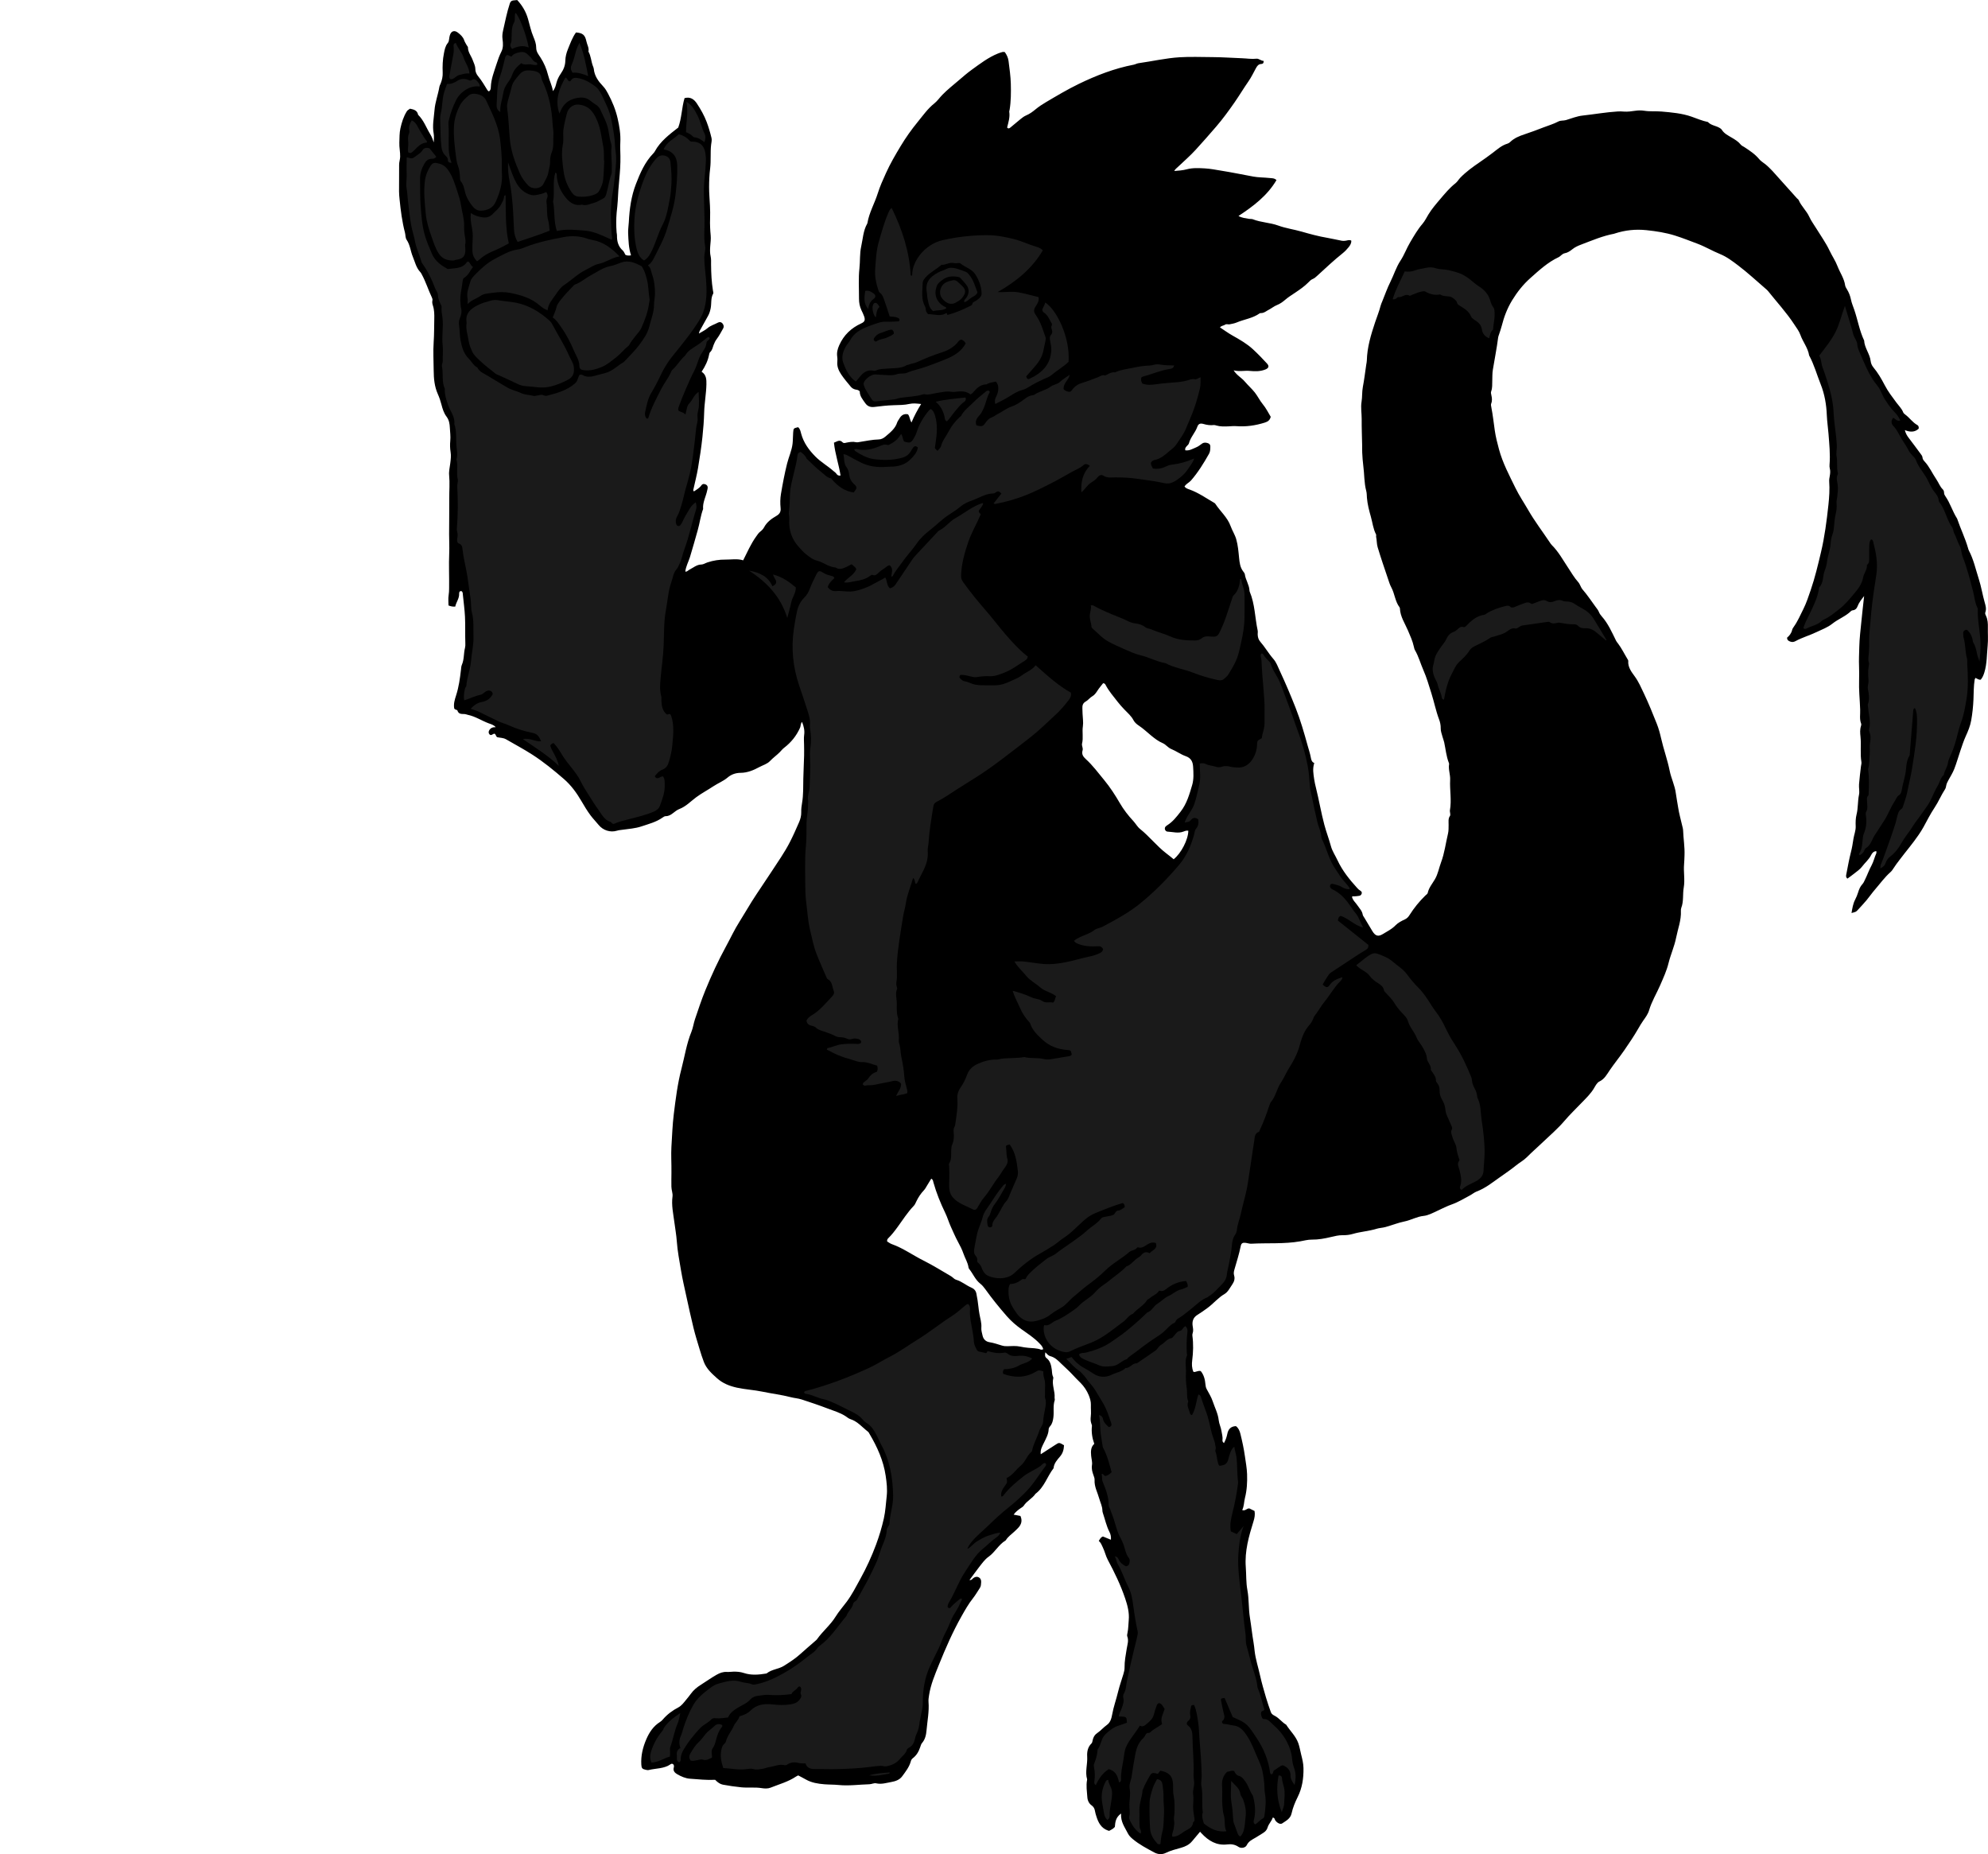 <?xml version="1.0" encoding="utf-8"?>
<!-- Generator: Adobe Illustrator 24.1.3, SVG Export Plug-In . SVG Version: 6.00 Build 0)  -->
<svg version="1.1" id="Layer_1" xmlns="http://www.w3.org/2000/svg" xmlns:xlink="http://www.w3.org/1999/xlink" x="0px" y="0px"
	 width="3183.25" height="2968.22" viewBox="0 0 3183.25 2968.22" enable-background="new 0 0 3183.25 2968.22" xml:space="preserve">
<g>
	<g>
		<path d="M1759.39,2466.98c2.08-3.68,3.35-6.01,6.61-7.23c3.82,1.56,8.02,3.27,12.84,5.23c0.37-4.59-0.37-8.6-2.14-12.03
			c-5.08-9.83-7.29-20.59-10.81-30.93c-0.42-1.24-0.69-2.6-0.71-3.92c-0.12-6.79-3.32-12.69-5.04-18.99
			c-2.69-9.82-8.08-19.07-7.47-29.75c0.15-2.67-0.82-5.14-1.76-7.69c-1.93-5.22-3.33-10.41-2.39-16.37
			c0.75-4.75-0.9-9.86-1.35-14.82c-0.63-7.03-0.68-13.96,5.02-19.02c-3.37-9.51-4.83-18.81-3.75-28.48c0.14-1.23-0.46-2.59-0.9-3.82
			c-1.38-3.83-1.46-7.54-0.94-11.68c0.76-6.12-0.09-12.4,0.15-18.65c0.2-5-1.54-10.71-3.44-15.31c-2.96-7.17-7.57-14.16-13.07-19.63
			c-4.68-4.66-9.44-9.38-13.87-14.24c-5.41-5.92-11.55-10.97-17.14-16.59c-5.23-5.26-10.25-10.16-17.66-12.05
			c-2.99-0.76-4.93-3.29-7.71-6.1c-0.71,3.93-1.02,7.05,1.8,9.2c6.17,4.68,7.49,11.54,8.48,18.43c0.56,3.93,0.27,7.98,2.08,11.69
			c0.28,0.58,0.51,1.35,0.37,1.94c-2.7,10.72,2.97,20.88,2.06,31.47c-0.11,1.31,0.6,2.8,0.21,3.96c-3.05,9.04-0.93,18.46-2.16,27.63
			c-0.67,5.02-1.71,9.91-5.05,13.82c-1.37,1.6-2.42,3.05-2.5,5.17c-0.3,7.89-4.19,14.48-7.48,21.36c-2.64,5.52-6.15,10.97-5.2,18.54
			c8.3-5.35,15.97-10.23,23.59-15.21c5.8-3.79,5.83-3.84,13.67,0.78c-0.3,6.43-1.52,12.33-6.25,17.91
			c-4.59,5.42-9.85,11-10.45,18.86c-10.26,13.22-14.82,30.49-28.98,40.95c-5.01,7.59-13.87,11.38-18.82,19.1
			c-1.17,1.83-3.54,2.91-5.4,4.27c-3.74,2.73-7.52,5.41-10.77,10.02c3.94,0.74,7.3,1.38,10.86,2.05c3.15,6.86,1.92,12.9-2.86,18.33
			c-1.97,2.24-4.2,4.26-6.36,6.33c-4.78,4.55-10.42,8.25-14,14.01c-0.17,0.28-0.39,0.57-0.67,0.74c-11.02,6.56-16.68,18.65-27.16,26
			c-6.1,4.28-10.55,10.81-15.31,16.82c-5.12,6.46-9.65,13.25-15.15,20.32c3.48,0.72,4.45-1.83,6.03-2.98
			c2.61-1.89,5.4-2.85,8.39-1.44c3.41,1.61,4.55,4.7,4.23,8.31c-0.27,2.96-0.17,6-1.94,8.66c-3.69,5.51-6.93,11.37-11.04,16.54
			c-7.25,9.12-12.95,19.26-18.6,29.28c-14.04,24.89-25.47,51.12-36.15,77.6c-6.31,15.66-13.03,31.33-15.63,48.24
			c-0.55,3.59-1.2,7.28-0.91,10.86c1.26,15.42-1.88,30.52-3.19,45.73c-0.61,7.06-2.12,14.4-7.22,20.26
			c-1.46,1.67-2.1,4.14-2.83,6.34c-2.34,7.11-5.89,13.39-11.97,17.98c-1.68,1.27-2.57,2.86-3.12,4.9c-2.51,9.18-8.35,16.52-13.83,24
			c-4.19,5.72-10.73,7.94-17.25,9.1c-8.04,1.43-15.97,4.11-24.52,2.13c-3.27-0.76-7.12,1.4-10.72,1.5
			c-16.49,0.44-32.87,2.88-49.53,1.18c-7.39-0.75-15.24-0.53-22.69-1.15c-10-0.83-20.29-2.38-29.41-7.58
			c-4.02-2.3-8.17-4.37-12.39-6.61c-1.3,0.69-2.52,1.19-3.59,1.91c-12.52,8.37-27.03,12.27-40.8,17.76
			c-4.07,1.62-9.31,1.48-13.78,0.73c-10.92-1.83-21.9-0.26-32.83-1.33c-9.92-0.97-19.74-2.43-29.52-4.24
			c-4.33-0.8-8.25-3.44-12.48-7.8c-13.41,0.71-26.9-0.79-40.36-1.75c-7.16-0.51-14.2-3.59-20.54-7.3c-3.77-2.21-6.81-5.41-5.33-10.6
			c0.57-2.01,0.43-3.96-1.04-5.36c-1.48-1.02-2.82-0.76-3.91,0.01c-10.61,7.5-23.5,6.44-35.31,9.37c-1.51,0.37-3.31-0.13-4.92-0.47
			c-5.31-1.12-6.45-2.6-6.79-8.13c-0.87-14.25,2.39-27.67,7.98-40.64c4.83-11.18,11.32-21.02,21.91-27.67
			c1.67-1.05,3.2-2.44,4.48-3.94c6.98-8.13,15.27-14.42,24.81-19.37c5.31-2.75,8.99-7.9,12.76-12.5c2.51-3.06,5.07-6.14,7.38-9.35
			c4.36-6.06,9.77-10.48,16.12-14.47c8.43-5.29,16.5-11.15,25.21-16.05c5.05-2.84,10.11-4.82,16.05-4.47
			c3.64,0.22,7.31-0.38,10.97-0.44c5.65-0.11,11.11,0.33,16.65,2.17c11.64,3.87,23.62,2.83,35.52,0.85c0.32-0.05,0.7-0.12,0.94-0.32
			c8.19-6.62,19.27-6.68,27.9-12.22c8.66-5.56,17.38-11.02,25.08-17.96c8.62-7.76,17.46-15.28,26.19-22.91
			c0.5-0.44,0.98-0.92,1.36-1.46c8.96-12.79,21.41-22.67,29.71-36.11c5.17-8.38,11.8-15.87,17.72-23.8
			c8.56-11.47,15-24.23,21.88-36.69c9.77-17.7,18.28-36.07,25.27-55c5.03-13.63,9.26-27.59,12.47-41.9
			c2.64-11.76,3.18-23.56,4.54-35.37c1.27-11.04,0-21.86-1.6-32.74c-3.6-24.44-13.57-46.37-26.01-67.37
			c-0.67-1.13-1.25-2.47-2.25-3.23c-9.15-7.03-16.61-16.46-28.12-20.15c-3.28-1.05-5.67-3.42-8.48-5.17
			c-8.83-5.51-18.79-8.36-28.36-12.01c-13.63-5.2-27.48-9.85-41.36-14.37c-5.66-1.84-11.72-2.16-17.55-3.68
			c-14.76-3.84-29.98-5.59-44.87-8.73c-13.68-2.88-27.61-3.49-41.25-6.49c-11.96-2.63-22.71-6.9-31.89-15.13
			c-8.45-7.57-16.87-15.15-21.04-26.06c-2.61-6.81-4.81-13.79-6.92-20.77c-3.35-11.13-6.82-22.24-9.59-33.51
			c-4.19-17.05-7.9-34.22-11.65-51.38c-2.97-13.62-6.14-27.21-8.42-40.95c-2.54-15.36-5.6-30.63-6.7-46.28
			c-0.73-10.45-2.68-20.96-4.02-31.41c-1.71-13.32-4.77-26.7-2.9-40.38c0.73-5.31-1.74-10.38-1.76-15.8
			c-0.02-7.3-0.16-14.59,0.06-21.9c0.23-7.62-0.21-15.26-0.25-22.89c-0.03-6.31-0.21-12.64,0.2-18.92
			c1.12-17.53,1.67-35.11,3.83-52.57c3.02-24.35,6.04-48.8,12.26-72.5c5.19-19.79,8.15-40.21,15.99-59.34
			c2.62-6.39,3.44-13.5,5.68-20.07c5.23-15.37,10.26-30.8,16.41-45.86c9.89-24.24,20.83-47.95,33.4-70.92
			c7.16-13.09,13.38-26.7,21.43-39.32c6.76-10.59,12.89-21.57,19.62-32.19c10.29-16.25,21.34-31.98,31.8-48.1
			c10.1-15.56,20.9-30.69,29.35-47.24c5.28-10.35,10-20.99,14.62-31.65c2.24-5.17,3.69-10.57,3.5-16.46
			c-0.16-4.95,0.55-9.98,1.39-14.89c2.18-12.83,1.63-25.76,1.94-38.67c0.3-12.29,0.93-24.58,1.28-36.88
			c0.16-5.62-0.05-11.25-0.07-16.88c-0.02-5.33-0.62-10.74,0.13-15.96c1.05-7.24-0.52-13.75-3.37-20.94
			c-2.58,3.04-1.93,6.52-3.19,9.34c-5.78,12.98-14.38,23.6-25.64,32.22c-2.61,2-4.67,4.72-7.01,7.08
			c-4.92,4.94-10.66,8.91-15.49,14.03c-4.51,4.77-11.33,6.56-17.07,9.66c-9.17,4.95-18.79,9.12-29.92,9.21
			c-7.38,0.06-14.58,2.14-20.97,7.6c-6.67,5.7-15.33,9-22.73,13.93c-9.08,6.05-18.74,11.11-27.58,17.65
			c-8.71,6.45-16.24,14.68-26.76,18.71c-3.64,1.4-6.91,3.99-10.03,6.44c-3.5,2.75-7.05,5.01-11.66,5.01c-2.14,0-3.75,1.19-5.39,2.35
			c-10.22,7.22-22.2,10.18-33.82,14.1c-9.87,3.32-20.13,3.86-30.27,5.34c-2.94,0.43-5.87,0.59-8.81,1.5
			c-10.76,3.32-22.44-0.63-29.45-9.31c-4.16-5.15-8.88-9.86-12.82-15.15c-5.32-7.16-9.93-14.78-14.44-22.54
			c-7.64-13.13-16.47-25.52-28.29-35.75c-16.11-13.95-32.57-27.4-50.45-38.93c-13.66-8.8-28.06-16.45-42.13-24.6
			c-4.47-2.59-9.65-2.33-14.12-3.38c-2.52-1.36-1.86-4.62-4.51-5.67c-0.77,0.26-1.85,0.36-2.6,0.92c-1.81,1.35-3.72,1.99-5.32,0.19
			c-1.69-1.9-1.72-4.31-0.42-6.53c2.27-3.87,5.9-5.19,10.3-4.92c-3.01-3.84-7.44-4.78-11.44-6.3c-11.16-4.23-21.26-11.07-33.15-13.5
			c-1.62-0.33-3.19-1.11-4.82-1.23c-4.71-0.37-9.89,0.79-11.86-5.75c-0.37-1.23-3.79-0.86-5.04-3.16
			c-1.46-7.21,0.78-14.24,3.01-21.17c4.29-13.32,6.14-27.05,7.76-40.86c0.31-2.64,0.35-5.49,1.39-7.85
			c3.88-8.74,2.74-18.34,5.08-27.33c0.57-2.22,0.58-4.64,0.5-6.95c-0.48-14.24,0.14-28.47-0.55-42.75
			c-0.56-11.61-2.18-22.99-3.31-34.47c-0.22-2.25,0.06-4.73-2.07-6.43c-3.38-0.66-4.08,1.68-3.98,4.08
			c0.32,7.67-4.78,13.44-6.25,20.62c-4.25,0.3-7.66-0.62-10.81-1.89c0-5.69-0.64-11.06,0.21-16.18c0.61-3.67,0.72-7.23,0.78-10.86
			c0.31-18.85-0.66-37.72,0.17-56.54c0.45-10.24-0.2-20.4-0.17-30.6c0.06-19.17,0.31-38.33,0.22-57.5
			c-0.06-12.23,1.02-24.42-0.18-36.7c-0.62-6.4,1.11-13.05,1.87-19.57c0.69-5.91,1.47-11.69,0.46-17.76
			c-0.97-5.85-1.08-12-0.49-17.9c0.7-7.05-0.35-13.94-0.69-20.88c-0.3-6.25-1.19-12.33-5.35-17.82c-4.2-5.55-6.34-12.38-8.09-19.2
			c-1.48-5.8-3.38-11.44-5.83-16.93c-5.36-12.02-6.54-24.82-6.61-37.79c-0.09-15.19-1.07-30.44-0.01-45.54
			c0.86-12.28,0.66-24.51,0.96-36.75c0.18-7.3,0.1-14.61-2.25-21.71c-0.82-2.49-1.37-5.18-0.75-7.88c0.39-1.72-0.05-3.24-0.79-4.8
			c-5.86-12.24-9.79-25.32-16.34-37.26c-0.63-1.15-1.22-2.4-2.11-3.32c-6.76-6.99-8.6-16.33-12.16-24.87
			c-3.67-8.81-4.26-18.71-9.79-26.88c-2.3-3.41-1.73-7.74-2.74-11.57c-4.56-17.42-6.83-35.19-8.61-53.07
			c-0.43-4.31-0.87-8.62-0.88-12.93c-0.04-14.24,0.21-28.49,0.12-42.73c-0.03-4.33,1.53-8.32,1.66-12.72
			c0.22-7.65-1.61-15.07-1.31-22.62c0.3-7.64,0.08-15.45,1.7-22.83c2.11-9.58,5.07-19.11,10.43-27.54c1-1.58,3.05-2.49,4.97-3.98
			c5.73,1.23,11.56,2.39,12.98,9.77c9.01,8.76,13.01,20.64,19.4,31.04c2.53,4.11,4.17,8.57,5.65,13.17c0-4.76,0.73-9.65-0.14-14.24
			c-2.41-12.71,0.35-25.06,1.34-37.58c1.01-12.71,5.68-24.54,7.75-36.96c0.32-1.91,1.36-3.71,2.09-5.54
			c2.23-5.62,3.51-11.42,3.25-17.51c-0.44-10.33-0.05-20.59,1.99-30.79c1.17-5.87,2.16-11.68,6.17-16.48
			c1.52-1.82,1.91-4.19,2.17-6.55c0.22-1.98,0.57-3.97,1.15-5.87c2.07-6.82,7.27-8.66,12.93-4.21c4.15,3.26,8.19,6.77,10,12.18
			c0.93,2.8,2.66,5.33,4.08,7.96c0.63,1.17,1.98,2.28,1.97,3.41c-0.05,7.76,5.12,13.49,7.58,20.25c1.7,4.67,4.18,9.2,4.22,14.27
			c0.04,4.66,1.81,8.49,4.6,11.85c5.75,6.96,10.21,14.74,14.93,22.37c0.46,0.74,1.39,1.18,2.1,1.76c2.99-1.66,3.12-4.49,3.2-7.01
			c0.42-12.86,5.28-24.62,9.08-36.6c2.19-6.89,4.57-13.73,7.93-20.3c3.01-5.88,2.68-13.04,1.73-19.66
			c-0.69-4.77-0.15-9.32,0.87-13.84c3.29-14.52,6.13-29.15,10.81-43.34c0.99-2.99,2.55-4.49,5.45-4.87
			c1.97-0.26,3.96-0.39,6.38-0.62c8.1,8.73,13.94,18.52,17.33,30.38c2.73,9.52,4.69,19.33,8.63,28.56
			c2.32,5.43,4.48,11.47,4.44,17.22c-0.05,6.73,3.75,10.98,6.83,15.76c5.64,8.77,9.66,18.08,12.17,28.22
			c2.05,8.27,6.12,15.91,7.85,25.71c3.64-4.91,4.5-9.2,5.52-13.17c1.44-5.64,4.01-10.6,7.23-15.23c4.3-6.18,6.87-12.7,7.04-20.38
			c0.14-6.31,1.71-12.48,4.14-18.4c3.77-9.19,7.04-18.61,12.91-26.79c10.74,0.8,14.56,3.92,16.72,14.33
			c1.12,5.42,4.47,10.4,3.25,16.28c4.07,7.08,4.25,15.36,7.02,22.84c0.58,1.55,1.38,3.11,1.52,4.72
			c1.02,11.64,7.6,20.32,15.21,28.33c3.28,3.46,5.49,7.4,7.69,11.54c6.72,12.63,12.15,25.72,15.31,39.7
			c2.86,12.6,4.98,25.25,4.28,38.29c-0.39,7.26,0.03,14.57,0.16,21.85c0.23,12.94-0.7,25.75-1.94,38.66
			c-1.04,10.84-1.84,21.83-2.3,32.78c-0.27,6.33-1.21,12.58-1.76,18.87c-0.92,10.56-0.93,21.2-0.1,31.8
			c0.13,1.64,0.64,3.28,0.6,4.91c-0.18,9.35,1.91,17.69,9.3,24.23c1.89,1.68,2.79,4.48,4.19,6.86c2.71,1.36,5.54,1.5,8.99,0.81
			c-3.84-11.75-4.08-23.67-4.62-35.51c-0.27-5.92,0.82-11.89,1.11-17.85c1.03-20.71,3.86-41.35,11.28-60.57
			c6.78-17.55,14.33-35.23,27.87-49.22c0.92-0.95,1.8-1.99,2.42-3.15c8.95-16.56,23.7-27.4,37.56-38.26
			c5.65-15.53,5.51-31.77,10.08-47.11c9.28-2.58,15.26,1.88,19.68,8.53c6.24,9.39,11.84,19.25,15.81,29.83
			c3.12,8.3,5.63,16.87,7.69,25.5c0.81,3.38-0.22,7.25-0.64,10.86c-1.44,12.55,0.02,25.19-1.54,37.77
			c-1.23,9.87-1.65,19.89-1.68,29.84c-0.03,9.95,0.9,19.91,1.38,29.87c0.33,6.96,0.45,13.91,0.2,20.9
			c-0.33,8.91,0.11,17.9,0.96,26.79c0.55,5.74-0.29,11.29-0.71,16.89c-0.42,5.69-0.6,11.17,0.68,16.83
			c0.93,4.13,0.6,8.58,0.64,12.89c0.13,13.95,0.78,27.85,3.02,41.64c0.27,1.63,1.03,3.69,0.36,4.86c-4.17,7.34-2.44,15.62-4,23.36
			c-0.87,4.32-2,8.36-4.17,12.18c-4.6,8.09-9.1,16.23-13.58,24.38c-0.44,0.8-0.5,1.81-1.07,3.98c5.17-3.17,9.92-5.28,13.66-8.55
			c4.92-4.3,11.05-5.84,16.5-8.83c2.64-1.45,5.31-1.33,7.29,0.88c2.09,2.34,3.03,5.33,1.35,8.3c-3.25,5.76-6.3,11.71-10.27,16.95
			c-2.29,3.02-3.8,6.24-5.05,9.57c-1.51,4.02-2.1,8.35-5.58,11.46c-0.89,0.8-1.31,2.34-1.55,3.62c-1.85,9.93-6.12,18.84-12.04,27.71
			c7.59,4.98,7.85,12.45,7.68,20.22c-0.32,14.97-3.17,29.77-3.58,44.65c-0.37,13.27-1.38,26.44-2.78,39.57
			c-1.79,16.76-4.33,33.47-7.13,50.1c-1.87,11.09-4.77,22-7.14,33c-0.25,1.17-1.15,2.54,0.69,4.09c4.12-2.82,8.72-5.28,11.82-9.62
			c1.96-2.74,4.32-2.74,6.99-1.51c2.39,1.1,3.44,3.07,3.18,5.65c-0.13,1.32-0.52,2.61-0.79,3.91c-2.03,9.94-7.49,19.12-6.54,29.72
			c-4.15,11.11-5.43,22.95-8.73,34.28c-4.16,14.27-7.94,28.66-12.38,42.84c-2.36,7.54-6.44,14.53-7.41,23.13
			c3.01,0.33,4.59-2.06,6.67-3.19c2.04-1.11,4.08-2.22,6.05-3.44c3.93-2.43,7.68-4.65,12.74-4.71c3.42-0.04,6.79-2.38,10.24-3.51
			c9.21-3.04,19-4.52,28.38-4.41c9.49,0.1,19.17-1.83,28.59,1.16c6.63-13.02,12.22-26.18,20.61-37.85c2.13-2.97,3.93-5.98,6.95-8.27
			c2.33-1.77,4.55-4.1,5.9-6.66c4.54-8.62,12.18-13.96,20.11-18.56c5.28-3.06,6.92-7.03,6.38-12.23
			c-0.79-7.67-0.69-15.33,0.58-22.84c2.76-16.27,5.79-32.48,9.82-48.53c2.66-10.61,7.4-20.57,8.73-31.62
			c0.72-5.99,0.47-11.93,0.98-17.88c0.59-6.83,0.31-6.85,7.84-8.7c3.39,2.62,3.99,6.81,5.01,10.52
			c3.99,14.54,12.28,25.94,22.87,36.6c8.79,8.85,19.52,14.84,28.68,22.98c1.71,1.52,3.69,2.59,5.02,4.66
			c1.22,1.91,3.23,3.29,6.47,2.62c-2.71-17.56-8.76-34.5-10.58-52.59c4.9-1.65,9-5.71,13.85-0.55c1.9,2.02,4.48,0.81,6.66,0.4
			c4.93-0.93,9.77-1.77,14.82-0.58c1.83,0.43,3.93-0.1,5.87-0.39c10.11-1.53,20.11-3.82,30.43-4.03c4.01-0.08,7.75-1.98,10.86-4.66
			c7.52-6.48,15.58-12.49,18.78-22.63c0.68-2.15,2.32-4,3.45-6.02c3.08-5.5,7.43-8.29,13.81-6.92c2.99,3.56,2.64,8.32,5.62,13.08
			c4.41-10.54,9.39-19.8,15.46-29.62c-6.84-0.69-12.78-1.46-18.49-0.16c-8.51,1.94-17.03,1.85-25.65,2.11
			c-10.27,0.31-20.53,1.51-30.74,2.76c-6.25,0.76-11-0.89-14.64-6.08c-4.16-5.94-8.98-11.52-8.75-18.7
			c-2.13-2.68-4.64-2.59-6.86-3.07c-3.1-0.66-5.67-2.27-7.57-4.56c-5.27-6.36-10.68-12.67-15.28-19.52
			c-4.08-6.08-7.04-12.83-6.24-20.61c0.27-2.62,0.22-5.35-0.17-7.96c-0.98-6.54,0.62-12.47,3.26-18.39
			c7.22-16.17,19.14-27.49,35.11-34.79c5.57-2.55,6.78-5.13,4.77-11.21c-1.15-3.46-2.88-6.73-4.42-10.05
			c-2.7-5.83-3.86-11.83-3.84-18.34c0.06-16.29-1.1-32.61,0.71-48.85c1.29-11.56,0.25-23.32,2.8-34.73
			c2.73-12.26,3.17-25.15,9.57-36.46c0.16-0.29,0.33-0.6,0.38-0.92c2.78-16.94,11.62-31.77,16.63-47.84
			c3.5-11.22,8.29-21.62,13.05-32.19c6.77-15.04,15.06-29.2,23.55-43.3c8.21-13.65,17.48-26.68,27.47-38.87
			c8.28-10.11,15.9-21.11,26.43-29.45c4.88-3.87,8.49-9.29,12.9-13.79c8.15-8.34,17.3-15.55,26.15-23.11
			c6.8-5.81,13.52-11.68,20.76-16.91c13.42-9.69,26.57-19.85,42.11-26.11c2.45-0.99,5-1.78,7.56-2.47c0.9-0.24,1.95,0.09,3.34,0.19
			c3.08,4.22,5.37,9.05,6.04,14.3c1.54,12.17,3.33,24.39,3.64,36.62c0.35,13.86,0.3,27.81-1.95,41.59c-0.16,0.98-0.72,2-0.58,2.92
			c1.41,8.83-1.38,17.11-3.39,25.28c2,2.52,3.73,1.3,5.29,0.03c5.4-4.42,10.71-8.95,16.1-13.38c2.83-2.32,5.73-4.54,9.17-6
			c5.53-2.35,10.25-5.8,14.92-9.68c5-4.16,10.61-7.88,16.23-11.19c17.41-10.27,34.83-20.68,52.99-29.49
			c28.08-13.62,57.15-24.89,88.02-30.81c2.58-0.5,4.99-2.01,7.58-2.37c21.98-3.07,43.63-8.14,65.92-9.53
			c17.63-1.1,35.22-0.28,52.79-0.23c15.51,0.04,31.07,1.29,46.63,1.79c7.9,0.25,15.67,1.65,23.74,0.75
			c3.69-0.41,7.35,3.56,11.33,3.48c0.32,3.91-1.59,4.9-3.52,4.95c-4.81,0.12-6.9,3.27-8.88,6.91c-3.82,7.01-7.26,14.31-11.81,20.82
			c-7.76,11.12-14.68,22.78-22.42,33.9c-9.29,13.33-18.79,26.41-29.47,38.79c-10.8,12.52-21.7,24.97-32.86,37.14
			c-8.74,9.54-18.59,18.07-27.99,26.99c-2.17,2.06-4.67,3.77-6.15,6.81c6.94-0.55,13.61-0.99,20.31-2.79
			c9.35-2.51,19.19-1.9,28.73-1.4c8.88,0.47,17.74,2.33,26.59,3.73c17.04,2.71,33.91,6.24,50.86,9.35
			c8.46,1.55,17.23,1.34,25.82,2.29c3.78,0.42,8.02-0.02,11.37,3.38c-14.74,24.97-36.94,41.71-60.82,57.43
			c5.42,3.17,11.33,3.56,17.03,4.63c1.94,0.36,4.13-0.08,5.9,0.63c13.1,5.22,27.55,5.26,40.57,10.02
			c12.23,4.47,25.01,6.14,37.38,9.69c13.59,3.9,27.41,7.68,41.38,10.02c7.85,1.31,15.54,3.26,23.34,4.7
			c2.04,0.38,3.84,0.14,5.83-0.07c2.85-0.3,5.74-2.01,9.15-0.19c0.38,4.12-1.81,7.53-4.17,10.5c-2.88,3.62-6.2,7.01-9.81,9.9
			c-14.05,11.21-27.08,23.55-40.32,35.66c-2.2,2.01-4.52,4.22-7.2,5.28c-3.31,1.32-5.34,3.68-7.7,6.04
			c-6.08,6.11-13.21,10.95-20.32,15.77c-5.5,3.73-11.17,7.15-16.25,11.55c-3.97,3.44-8.26,6.52-13.38,8.54
			c-4.56,1.8-8.48,5.17-12.91,7.41c-4.09,2.07-7.66,5.52-12.72,5.36c-0.64-0.02-1.42,0.09-1.92,0.44
			c-11.06,7.94-24.66,9.47-36.83,14.63c-3.63,1.54-7.67,2.18-11.58,2.98c-2.2,0.45-4.58-1.09-6.78,0.46
			c-2.43,1.72-5.87,1.44-8.38,4.41c6.71,4.39,13.11,9.1,19.99,12.97c11.62,6.54,23.2,13.13,33.01,22.22
			c7.77,7.2,15.17,14.83,22.32,22.64c3.97,4.35,2.68,7.47-2.85,9.65c-7.99,3.15-16.57,3.04-24.58,2.21
			c-8.29-0.86-16.32,1.44-25.99-0.91c5.24,8.22,12.66,11.76,17.66,17.71c5.13,6.09,11.22,11.39,16.17,17.61
			c4.74,5.97,8.04,13.09,12.89,18.94c5.18,6.24,8.6,13.34,12.67,20.06c-1.3,5.36-4.43,7.72-9.44,9.29
			c-15.04,4.73-30.25,6.93-45.99,5.69c-3.95-0.31-7.96,0.16-11.94,0.33c-6.67,0.29-13.32,0.53-19.83-1.38
			c-1.27-0.37-2.65-0.86-3.9-0.7c-5.74,0.71-11.19-0.15-16.73-1.75c-5-1.45-8.02-0.26-9.7,4.5c-3.34,9.45-10.86,16.67-13.43,26.48
			c-0.46,1.76-2.3,3.19-3.61,4.68c-1.57,1.76-3.05,3.5-2.24,6.52c6.52,1.03,11.96-2.5,17.57-4.8c3.32-1.36,6.26-3.73,9.21-5.86
			c3.09-2.23,6.23-1.83,9.5-0.73c2.53,0.85,3.88,2.68,3.82,5.24c-0.09,3.96,0.04,7.94-2.04,11.64
			c-8.46,15.04-17.48,29.66-28.86,42.78c-3.06,3.53-7.75,5.13-10.45,9.77c2.16,2.87,5.44,3.78,8.39,4.85
			c13.85,5.01,25.82,13.46,38.42,20.76c0.86,0.5,1.87,0.99,2.38,1.77c7.93,12.21,19.63,21.92,24.66,35.98
			c2.57,7.19,6.83,13.47,8.99,21c2.78,9.73,3.54,19.56,4.52,29.37c0.8,8.08,1.64,15.79,6.83,22.41c1.01,1.29,2.2,2.8,2.41,4.32
			c1.19,8.97,6.94,16.6,7.43,25.74c0.04,0.66,0.1,1.36,0.35,1.96c8.43,19.93,8.32,41.6,12.78,62.34c0.43,2.02-0.03,3.96,0.01,5.92
			c0.09,4.35,1.1,8.47,4.15,11.95c7.67,8.74,13.38,18.95,21.09,27.74c4.73,5.39,7.24,12.67,10.29,19.19
			c9,19.26,17.29,38.88,25.11,58.65c7.83,19.8,13.74,40.3,19.39,60.8c1.74,6.33,3.95,12.63,5.1,19.17c0.63,3.56,1.57,7.21,5.51,8.64
			c-3.06,9.12-1.36,17.67-0.14,26.17c0.66,4.59,1.73,9.13,2.85,13.63c4.9,19.62,8.19,39.57,13.42,59.16
			c3.09,11.56,7.42,22.68,10.53,34.22c2.12,7.87,7.01,14.97,10.51,22.48c7.79,16.75,19.2,30.88,31.52,44.42
			c1.59,1.75,3.15,3.26,5.19,4.43c1.47,0.84,2.58,2.35,2.15,4.13c-0.48,2.02-1.81,3.62-4,3.98c-2.61,0.43-5.26,0.72-7.9,0.86
			c-1.27,0.07-2.57-0.46-3.77,0.65c1.18,5.76,5.91,9.38,8.95,14c3.08,4.67,7.3,8.54,8.22,14.52c0.28,1.85,1.74,3.55,2.76,5.25
			c4.24,7.14,8.46,14.29,12.81,21.37c4.65,7.58,9.17,9.11,16.49,4.68c7.05-4.27,14.47-7.9,20.45-14.05
			c4.02-4.13,9.59-7.06,14.93-9.5c3.67-1.68,5.75-4.14,7.74-7.28c7.12-11.24,15.47-21.5,25-30.79c1.42-1.39,3.59-2.7,3.95-4.37
			c1.81-8.37,7.43-14.85,11.51-21.85c5.02-8.59,6.4-17.95,9.76-26.83c5.68-15.04,7.51-30.93,11.22-46.39
			c1.07-4.45,0.85-9.25,0.94-13.89c0.09-4.94-1-9.96,2.27-14.47c0.64-0.89,0.33-2.55,0.27-3.85c-0.07-1.65-0.72-3.37-0.44-4.94
			c2.93-16.22-0.46-32.47,0.36-48.6c0.45-8.76-3.17-16.89-1.67-25.48c0.11-0.6-0.18-1.32-0.42-1.93
			c-4.16-10.59-5.07-21.91-7.45-32.9c-0.63-2.91-1.87-5.69-2.61-8.58c-1.16-4.5-3.05-9.08-2.94-13.58
			c0.12-5.19-0.92-9.95-2.65-14.55c-5.16-13.71-7.94-28.1-12.37-42.01c-3.92-12.33-7.47-24.88-12.68-36.67
			c-4.67-10.6-7.61-21.92-13.49-32c-0.98-1.68-1.41-3.74-1.83-5.68c-1.95-9.06-5.82-17.34-9.41-25.84
			c-4.87-11.5-12.35-22.19-12.91-35.3c-0.03-0.64-0.21-1.38-0.58-1.88c-7.23-9.54-7.69-21.86-13.29-32.11
			c-2.37-4.33-3.76-9.23-5.35-13.94c-5.62-16.64-11.36-33.24-16.4-50.08c-1.66-5.56-1.23-11.13-2.44-16.6
			c-0.28-1.26,0.42-2.87-0.13-3.91c-4.67-8.95-5.64-18.97-8.33-28.48c-2.8-9.9-5.42-19.85-6.27-30.16c-0.3-3.64-0.15-7.42-1.09-10.9
			c-3.57-13.31-2.92-27.08-4.77-40.57c-0.95-6.9-1.29-13.89-1.7-20.85c-0.24-3.97-0.03-7.97-0.11-11.96
			c-0.26-13.92-0.86-27.84-0.74-41.76c0.07-9.21-1.76-18.37-0.22-27.65c1.3-7.86,0.58-15.91,2.1-23.85
			c2.25-11.73,3.64-23.62,5.39-35.44c0.34-2.29,0.93-4.58,0.98-6.88c0.5-21.15,6.55-41.01,13.16-60.89
			c2.91-8.76,6.48-17.33,8.77-26.31c0.65-2.55,1.77-5,2.77-7.45c4.26-10.44,7.97-21.15,13-31.21c5.62-11.22,9.13-23.35,16.2-34.01
			c6.02-9.1,9.71-19.64,15.34-29.11c6.1-10.26,12-20.65,19.8-29.71c3.97-4.61,6.5-10.05,9.58-15.08
			c5.42-8.86,12.12-16.64,18.75-24.43c7.63-8.96,15.11-18.15,24.54-25.49c3.07-2.39,5.05-6.13,7.81-8.97
			c9.28-9.54,20.03-17.26,30.97-24.74c7.1-4.85,14.08-9.85,20.94-15.06c7.23-5.49,14.23-11.93,23.4-14.61
			c1.54-0.45,3.11-1.35,4.25-2.47c6.6-6.48,14.91-9.82,23.42-12.61c10.11-3.31,20.11-7.1,29.97-10.92
			c7.95-3.08,16.31-5.45,23.89-9.47c3.92-2.08,8.18-1.08,12.32-2.32c8.82-2.65,17.41-6.24,26.8-7.26
			c18.75-2.05,37.36-5.38,56.23-6.55c3.31-0.21,6.51-0.02,9.81,0.22c5.82,0.43,11.8-0.37,17.63-1.26c5-0.76,10.09-0.86,14.86-0.09
			c9.25,1.5,18.51,0.46,27.76,1.27c16.24,1.42,32.52,2.81,47.89,8.17c8.71,3.04,17.16,6.76,26.27,8.59
			c4.98,5.41,12.47,5.81,18.43,9.25c1.42,0.82,2.96,1.85,3.8,3.19c3.9,6.23,10.23,9.16,16.2,12.74c5.1,3.06,10.33,6.14,14.1,10.95
			c1.52,1.94,3.73,2.67,5.65,3.93c8.6,5.63,17.16,11.23,23.9,19.34c3.74,4.5,9.38,7.14,13.63,11.4c2.56,2.56,5.3,5,7.74,7.71
			c13.06,14.54,26.09,29.1,39.15,43.64c0.89,0.99,2.26,1.73,2.75,2.87c4.27,9.86,12.58,17.08,17.06,26.89
			c3.02,6.61,7.5,12.54,11.32,18.79c7.07,11.55,15.11,22.65,20.87,34.82c4.11,8.68,9.62,16.66,13,25.52
			c3.9,10.21,10.58,19.3,12.14,30.46c0.31,2.2,1.68,4.34,2.89,6.31c3.17,5.16,5.25,10.61,6.47,16.61c1.12,5.49,3.4,10.76,5.23,16.1
			c5.59,16.32,8.36,33.54,15.82,49.25c0.53,11.89,9.11,21.21,10.45,32.91c0.41,3.54,1.81,7.01,4.27,9.97
			c7.26,8.73,13.03,18.54,18.19,28.54c5.25,10.17,12.16,19.02,18.86,28.11c3.72,5.05,8.41,9.4,10.77,15.45
			c0.56,1.44,2.02,2.69,3.34,3.65c6.94,5.06,11.68,12.62,19.42,16.8c1.71,0.92,2.47,3.07,2.02,5.78c-6.2,5.77-13.58,5.71-22.13,2.3
			c1.34,5.25,3.41,8.8,6.05,12.22c6.5,8.43,12.77,17.03,19.13,25.58c1.39,1.86,2.94,3.63,3.11,6.13c0.17,2.48,1.63,4.43,3.19,6.1
			c8.01,8.59,12.57,19.42,19.11,28.95c3.57,5.21,5.56,11.4,10.21,15.91c1.46,1.42,1.96,3.43,2.01,5.51
			c0.05,2.08,0.97,3.86,2.13,5.51c7.69,10.93,11.3,23.99,18.44,35.2c0.18,0.28,0.35,0.58,0.46,0.89
			c5.3,15.73,12.68,30.68,17.3,46.66c0.37,1.27,0.65,2.62,1.26,3.77c7.7,14.51,11.06,30.48,16.04,45.94c4,12.4,5.92,25.2,9.49,37.64
			c1.41,4.89,2.98,10.25,0.97,15.61c-0.76,2.04,0.22,3.93,1.07,5.73c2.8,5.9,3.11,12.15,2.98,18.55c-0.2,9.61,0.61,19.29-0.32,28.81
			c-1.41,14.49-0.97,29.23-5.35,43.39c-1.3,4.19-2.92,8.07-5.72,11.38c-3.25,0.61-5.52-1.63-8.35-2.82
			c-0.52,0.92-1.22,1.67-1.36,2.5c-1.72,10.53-1.53,21.2-1.97,31.82c-0.47,11.3-1.66,22.52-3.61,33.65
			c-1.56,8.88-4.97,17.11-8.71,25.3c-3.44,7.55-5.97,15.53-8.67,23.4c-3.33,9.69-6.04,19.62-9.78,29.15
			c-2.53,6.43-6.32,12.37-9.65,18.48c-1.44,2.65-2.76,5.26-3.25,8.31c-0.31,1.94-0.81,4.04-1.86,5.64
			c-6.19,9.44-10.41,19.96-16.72,29.39c-6.6,9.88-12.01,20.57-17.71,31.04c-2.39,4.39-5.07,8.52-7.89,12.66
			c-9.55,14.01-20.64,26.81-30.77,40.35c-3.19,4.26-6.49,8.4-9.3,12.93c-1.39,2.24-2.96,4.52-4.92,6.25
			c-9.51,8.38-16.8,18.66-25.03,28.15c-4.74,5.47-8.75,11.4-13.36,16.9c-4.48,5.36-9.3,10.43-14.02,15.59
			c-2.77,3.03-2.81,2.99-10.01,4.87c1.29-7.47,2.37-14.71,5.67-21.14c1.99-3.88,3.65-7.76,4.9-11.88c1.46-4.8,3.33-9.45,6.84-13.17
			c1.89-2,2.81-4.44,4-6.82c3.83-7.68,6.59-15.8,10.77-23.42c3.2-5.83,4.64-12.9,7.51-19.19c0.37-0.81,0.05-1.93,0.05-3.46
			c-4.37,0.28-6.73,3.02-8.23,6.11c-3.56,7.35-9.95,12.42-14.72,18.79c-3.29,4.38-8.22,7.57-12.57,11.1
			c-3.5,2.84-7.24,5.39-10.81,8.03c-3-2.59-2.1-5.25-1.6-7.76c2.29-11.41,4.22-22.91,7.13-34.16c1.84-7.1,3.03-14.19,4.08-21.43
			c1-6.83,3.95-13.43,3.66-20.5c-0.26-6.37-0.14-12.79,1.39-18.85c2.62-10.37,1.68-21.06,3.9-31.47c1.15-5.38-0.36-11.28,0.06-16.89
			c0.72-9.58,2.02-19.13,3.09-28.68c0.26-2.31,1.11-4.72,0.73-6.92c-2.3-13.49-0.05-27.12-1.48-40.65
			c-0.58-5.55-1.05-11.29,0.76-16.86c0.4-1.22,0.72-2.79,0.29-3.89c-2.92-7.44-1.24-15.13-1.57-22.71
			c-0.36-8.27-0.76-16.53-1.34-24.79c-1.03-14.5,0.21-29.14-0.43-43.68c-0.47-10.61,0.12-21.17,0.36-31.72
			c0.31-13.87,2.09-27.71,3.44-41.55c1.29-13.19,2.84-26.36,4.31-39.85c-4.31,5.41-8.38,10.5-10.7,16.76
			c-1.22,3.28-3.51,5.57-7.28,6c-0.95,0.11-2.1,0.41-2.74,1.05c-8.82,8.69-20.69,12.87-30.23,20.48
			c-7.56,6.03-16.56,9.19-25.13,13.33c-11.09,5.34-23,8.65-33.8,14.52c-2.92,1.59-5.48,1.85-8.52,0.69
			c-2.66-1.01-4.91-2.12-4.97-6.23c3.69-2.98,6.87-7.04,8.13-12.41c0.44-1.88,1.65-3.65,2.8-5.27c6.17-8.72,10.32-18.54,15.08-28.01
			c4.92-9.8,8.29-20.25,11.85-30.6c6.81-19.78,11.59-40.12,16.42-60.45c5.93-24.93,9.14-50.27,11.89-75.68
			c1.36-12.55,2.17-25.13,1.27-37.78c-0.21-2.93,0.45-5.95,0.95-8.88c0.67-3.97,1.04-7.87-0.01-11.87
			c-0.49-1.88-0.55-3.95-0.39-5.91c1.36-16.57-0.42-33.02-1.66-49.49c-0.75-9.93-2.3-19.81-2.7-29.75
			c-0.68-17.09-3.48-33.63-9.85-49.58c-6.15-15.4-10.48-31.51-18.48-46.17c-1.87-12.1-9.99-21.55-13.97-32.83
			c-2.15-6.1-6.39-11.53-10.01-17.05c-12.42-18.93-27.79-35.55-41.85-53.21c-1.02-1.28-2.32-2.36-3.57-3.43
			c-14.6-12.53-28.71-25.73-44.02-37.32c-9.14-6.91-18.37-14.03-29.39-18.5c-12.27-4.98-23.73-11.91-36.21-16.56
			c-11.79-4.39-23.43-9.08-35.48-12.88c-15.04-4.74-30.24-7.07-45.82-8.71c-17.48-1.84-34.28-0.07-50.86,5.33
			c-0.32,0.1-0.61,0.29-0.93,0.35c-18.42,3.43-35.53,10.8-52.91,17.39c-5.06,1.92-9.83,4-14.01,7.39
			c-3.66,2.97-7.57,5.61-12.24,6.47c-4.31,0.8-6.44,4.69-9.97,6.35c-17.39,8.16-31.32,21.14-45.36,33.63
			c-11.36,10.1-20.92,22.19-28.96,35.37c-7.88,12.91-13.08,26.74-16.74,41.29c-1.13,4.5-2.78,8.86-4.19,13.29
			c-0.5,1.58-1.22,3.13-1.43,4.75c-2.2,17.39-5.7,34.56-8.51,51.84c-0.95,5.82-0.75,11.83-0.93,17.75
			c-0.17,5.64,0.29,11.32-1.72,16.77c-0.73,1.98-0.24,3.95,0.21,5.9c1.06,4.59,1.68,9.07-0.21,13.72c-0.68,1.67-0.16,3.96,0.22,5.89
			c2.44,12.38,3.75,24.91,5.56,37.37c1.47,10.13,4.04,20.14,6.72,30.04c5.91,21.84,16.52,41.69,26.38,61.9
			c6,12.3,13.65,23.5,20.41,35.26c10.31,17.9,22.79,34.21,34.2,51.29c1.1,1.65,2.17,3.4,3.57,4.78
			c10.77,10.64,17.87,23.92,26.15,36.33c5.16,7.74,9.76,15.89,16.01,22.82c3.22,3.57,4.01,8.36,7.11,11.94
			c7.62,8.8,14.06,18.49,20.9,27.88c1.96,2.69,4.1,5.11,5.34,8.32c0.94,2.42,2.56,4.7,4.31,6.66
			c10.31,11.54,16.36,25.55,23.08,39.18c0.72,1.47,1.83,2.76,2.84,4.08c6.12,7.93,10.34,17.01,15.55,25.49
			c0.51,0.84,1.19,1.85,1.12,2.73c-0.82,10.18,5.34,17.85,10.57,25.08c6.15,8.5,10.17,17.91,14.54,27.11
			c7.53,15.85,14.13,32.16,20.6,48.48c2.93,7.4,5.06,15.18,6.82,22.96c3.95,17.52,10.21,34.46,13.73,52.02
			c2.49,12.42,8.37,23.77,9.94,36.36c0.95,7.56,2.56,15.02,3.68,22.56c1.41,9.47,4.11,18.74,6.22,28.11
			c0.66,2.91,1.64,5.83,1.74,8.78c0.45,13.28,2.8,26.46,2.24,39.8c-0.19,4.63-0.25,9.28-0.67,13.9
			c-1.15,12.58,1.63,25.26-0.57,37.75c-1.89,10.75,0.15,21.94-3.93,32.42c-0.58,1.5-0.69,3.29-0.61,4.93
			c0.71,14.9-4.83,28.58-7.64,42.82c-2.79,14.12-8.8,27.04-12.2,40.9c-2.95,12.02-8.33,23.63-13.33,35.2
			c-5.79,13.4-13.59,25.9-17.73,40.04c-1.79,6.11-5.65,11.35-9.27,16.44c-3.1,4.36-5.73,8.9-8.38,13.5
			c-6.75,11.72-14.33,22.87-22,34.02c-7.53,10.95-15.99,21.18-23.45,32.18c-4.53,6.69-8.37,14.12-16.57,18.01
			c-3.49,1.65-5.96,6.19-8.07,9.88c-5.53,9.68-13.61,17.16-21.16,25.01c-8.93,9.28-18.23,18.22-26.59,28.04
			c-10.33,12.14-22.43,22.47-33.91,33.42c-8.81,8.4-18.01,16.42-26.61,25.03c-4.98,4.99-11.17,8.19-16.56,12.57
			c-8.71,7.08-18.06,13.39-27.24,19.88c-11.59,8.19-22.7,17.12-36.25,22.22c-3.97,1.5-7.35,4.5-11.17,6.5
			c-9.35,4.89-18.45,10.58-28.31,14.05c-8.18,2.87-15.71,6.74-23.46,10.36c-7.17,3.34-14.59,7.41-22.21,8.2
			c-10.81,1.11-19.91,6.69-30.25,8.8c-10.36,2.11-20.33,6.12-30.56,8.97c-4.77,1.33-9.9,1.43-14.62,2.89
			c-12.36,3.83-25.37,4.51-37.77,8.16c-5.34,1.57-10.79,2.15-16.52,2.05c-6.18-0.11-12.47,1.48-18.57,2.92
			c-10.04,2.38-20.08,4.3-30.47,4.15c-6.33-0.09-12.53,1.65-18.67,2.73c-26.04,4.56-52.34,2.35-78.48,3.84
			c-2.91,0.17-5.87-1.04-8.84-1.41c-4.87-0.6-7.05,0.58-7.97,5.27c-2.51,12.74-6.57,25.05-10.1,37.51c-0.91,3.2-1.5,6.1-0.42,9.66
			c1.47,4.86,0.12,9.64-2.98,14.11c-3.8,5.48-6.85,12.12-12.45,15.37c-10.53,6.1-17.93,15.66-27.59,22.58
			c-5.13,3.68-10.23,7.45-15.63,10.7c-7.33,4.43-8.98,11.04-7.67,18.69c0.63,3.7,1.12,7.17-0.12,10.79
			c-0.42,1.21-0.6,2.64-0.43,3.91c1.77,13.24,1.37,26.4-0.31,39.64c-0.74,5.84-0.75,11.94,1.95,18.28c3.41,1.18,7-2.51,11.72-1.21
			c4.95,5.86,6.92,13.56,7.56,21.44c0.22,2.78,0.72,5.01,1.95,7.37c3.38,6.48,7.45,12.77,9.7,19.64c3.28,10,8.42,19.4,9.58,30.17
			c0.63,5.89,3.55,11.38,4.43,17.38c0.72,4.92,2.29,9.68,1.59,14.78c-0.23,1.66,0.69,3.18,2.39,4.46c2.57-4.66,4.31-9.44,5.32-14.59
			c1.41-7.17,5.21-12.14,13.77-12.56c3.98,2.82,5.97,7.3,7.18,12.19c2.94,11.9,5.55,23.8,7.26,36.02c1.33,9.5,3.14,18.93,3.47,28.55
			c0.44,12.93-0.21,25.72-3.44,38.39c-1.6,6.27-1.27,12.99-4.35,19.2c4.91,2.07,7.07-2.86,11.39-2.6c2.33,1.15,5.28,2.6,8.36,4.12
			c1.06,5.81,0.03,11.08-1.71,16.65c-7.41,23.79-14.24,47.63-12.32,73.15c0.92,12.22,0.3,24.71,2.55,36.7
			c2.77,14.75,1.69,29.7,4.11,44.41c2.16,13.09,3.45,26.32,5.73,39.38c0.8,4.6,1.25,9.18,1.77,13.79
			c1.5,13.26,5.77,25.91,8.62,38.87c2.63,11.99,6.13,23.81,9.57,35.61c2.32,7.96,5.09,15.79,7.85,23.61
			c1.05,2.99,3.75,4.5,6.47,5.91c6.85,3.57,11.3,10.25,18,14.04c6.31,10.01,15.39,18.12,19.48,29.7c2.11,5.97,3.02,12.24,4.56,18.27
			c1.76,6.89,3.54,14.07,3.67,21.53c0.28,16.2-1.96,31.67-9.29,46.31c-4.16,8.32-7.74,17.02-9.73,26.08
			c-1.92,8.76-8.99,11.98-15.15,16.18c-2.89,1.97-8.03-0.69-10.98-4.87c-1.07-1.51-0.64-4.11-4.06-4.51
			c-1.65,5.73-6.56,9.88-8.26,15.96c-1.11,3.99-4.01,6.82-7.56,8.96c-3.98,2.4-7.84,5.01-11.86,7.33
			c-5.38,3.11-10.9,5.59-13.95,11.91c-2.09,4.35-9,5.63-13.22,2.74c-5.63-3.84-11.59-4.71-17.92-3.93
			c-17.28,2.12-30.12-5.81-41.3-17.75c-0.67-0.72-1.32-1.47-2.3-2.56c-4.32,5.13-8.59,10.09-12.74,15.16
			c-4.65,5.68-11.02,8.64-17.75,10.55c-8.31,2.35-16.65,4.38-24.49,8.22c-6.03,2.95-12.5,2.4-18.28-0.7
			c-11.99-6.44-24.11-12.75-34.63-21.55c-3.07-2.57-5.95-5.42-7.75-9.06c-4.8-9.69-11.85-18.51-10.84-31.74
			c-8.78,6.18-9.36,13.92-9.98,21.45c-2.58,3.03-5.89,4.6-9.08,6.29c-0.7-0.19-1.35-0.32-1.97-0.54
			c-10.92-3.8-15.49-12.76-18.6-22.9c-0.78-2.53-1.62-5.07-2.04-7.68c-0.66-4.03-1.86-7.1-5.65-9.78c-3.97-2.81-6.34-7.55-6.71-12.9
			c-0.65-9.22-2.16-18.41-0.46-27.66c0.06-0.32,0.2-0.69,0.12-0.98c-3.59-12.17,0.85-24.33,0.1-36.55
			c-0.45-7.42,0.77-15.14,6.89-20.97c1.26-1.2,1.51-3.61,1.95-5.52c1.07-4.72,3.15-8.39,7.45-11.25c5.49-3.64,9.7-8.95,15.19-12.79
			c5.52-3.86,7.36-10.32,8.46-16.53c2.21-12.49,6.62-24.37,9.54-36.67c2.3-9.69,5.83-19.09,8.62-28.67
			c0.92-3.17,1.77-6.52,1.73-9.78c-0.15-10.42,1.86-20.52,3.51-30.72c1.03-6.35,3.4-12.69,0.87-19.35
			c-0.64-1.69-0.05-3.99,0.36-5.92c1.38-6.56,1.29-13.23,1.93-19.85c1.18-12.25-1.85-23.73-5.71-35.15
			c-7.26-21.45-17.07-41.71-27.77-61.64c-3.37-6.28-4.82-13.61-8.06-20.16C1764.08,2473.49,1762.87,2469.7,1759.39,2466.98z
			 M1879.31,1375.57c12.05-9.45,23.4-31.74,23.46-45.65c-2.74-0.65-5.3,0.39-7.67,1.31c-8.55,3.34-17.06,0.49-25.57,0.13
			c-1.86-0.08-3.73-1.57-4.23-3.77c-0.49-2.14,0.3-3.9,2.04-5.23c0.53-0.4,1.04-0.84,1.6-1.19c8.93-5.54,15.06-13.57,21.47-21.78
			c9.95-12.75,14.06-27.7,18.48-42.46c2.83-9.45,2.17-19.82,1.54-29.75c-0.48-7.54-3.24-13.66-11.78-16.62
			c-8.05-2.79-15.17-8.19-23.11-11.41c-5.49-2.23-8.66-7.3-13.86-9.49c-6.85-2.89-12.54-7.29-18.26-11.96
			c-6.63-5.42-12.8-11.41-20.03-16.15c-3.26-2.14-6.6-5.05-8.33-8.42c-3.63-7.03-9.58-11.93-14.78-17.4
			c-3.66-3.85-7.22-7.75-10.45-11.92c-6.89-8.91-14.39-17.41-19.63-27.52c-0.56-1.08-1.33-2.32-3.85-2.56
			c-2.85,3.69-6.34,7.65-9.15,12.04c-2.21,3.44-4.71,6.95-7.97,8.76c-4.19,2.33-6.74,6.37-10.77,8.57
			c-4.48,2.45-5.55,6.27-5.32,10.89c0.15,2.99,0.2,5.99,0.31,8.98c0.24,6.6,1.46,13.36,0.48,19.77c-1.41,9.22,0.96,18.47-1.32,27.64
			c-0.85,3.43,1.98,7.2,0.87,10.8c-1.89,6.11,0.86,10.18,5.06,13.98c11.11,10.06,19.99,22.15,29.47,33.61
			c9.48,11.46,17.6,24.05,25.12,36.97c6.04,10.37,13.41,19.89,21.55,28.62c3.85,4.13,6.44,9.26,10.87,12.8
			c14.82,11.83,26.46,27.07,41.54,38.68C1871.25,1369.05,1875.41,1372.25,1879.31,1375.57z M1670.43,2160.09
			c-0.93-4.73-3.8-7.12-6.29-9.74c-8.3-8.74-18.47-15.2-28.17-22.12c-8.72-6.22-16.79-13.13-23.73-21.07
			c-12.21-13.96-23.91-28.39-34.71-43.51c-2.33-3.26-4.88-6.26-8.06-8.77c-7.99-6.3-11.51-16.03-17.79-23.66
			c-0.59-0.72-0.8-1.83-0.96-2.8c-1.23-7.67-5.52-14.21-7.98-21.45c-2.22-6.55-5.46-12.81-8.78-18.91
			c-4.26-7.82-7.67-15.98-11.37-24.04c-3.33-7.27-5.5-14.97-8.96-22.11c-7.67-15.82-14.23-32.04-19-48.97
			c-0.58-2.05-0.53-4.5-3.47-6c-2.39,3.9-4.62,7.53-6.85,11.18c-1.54,2.53-2.81,5.14-4.95,7.39c-5.03,5.3-9.06,11.39-12.2,18.04
			c-1.13,2.39-2.2,4.99-3.98,6.84c-9.94,10.33-17.54,22.42-25.92,33.91c-4.65,6.38-9.43,12.62-15.11,18.12
			c-1.25,1.21-1.9,2.69-1.65,5.01c2.27,1.33,4.65,3.27,7.37,4.23c18.21,6.46,33.85,17.87,50.96,26.43
			c15.07,7.54,29.41,16.54,44,25.02c2.83,1.64,5.07,4.77,8.04,5.61c9.13,2.59,16.12,9.06,24.61,12.66c4.4,1.86,7.06,5.09,7.93,9.5
			c1.41,7.1,2.62,14.27,3.32,21.47c0.35,3.64,0.91,7.17,1.51,10.76c1.23,7.44,3.77,14.66,3.12,22.48
			c-0.35,4.15,1.06,8.49,1.99,12.68c1.3,5.79,5.28,9.53,10.88,10.42c6.96,1.11,13.54,3.41,20.19,5.42c2.98,0.9,5.63,1.08,8.62,1.01
			c6.91-0.16,14.06-0.81,20.68,0.67c4.19,0.93,8.41,1.47,12.56,1.89c6.92,0.7,13.93,0.43,20.61,2.93
			C1667.68,2160.93,1668.79,2160.37,1670.43,2160.09z"/>
	</g>
	<g>
		<path fill="#1A1A1A" d="M1918.56,1311.48c-4.39-2.67-7.97-3.19-11.53,1.17c-2.47,3.02-2.84,2.72-10.04,4.22
			c3.18-10.89,11.54-18.79,15.17-29.12c3.61-10.27,5.65-20.92,8.16-31.45c2.63-11.01,0.8-22.27,0.69-33.86
			c3.76-1.13,7.39-0.52,9.97,0.78c4.93,2.48,10.32,2.4,15.3,4.12c3.31,1.14,6.82,1.32,9.82,0.25c5.33-1.92,10.25-1.2,15.44,0.16
			c2.86,0.75,5.94,0.65,8.92,0.92c11.64,1.05,19.85-4.76,25.58-13.97c4.03-6.48,6.45-13.88,6.75-21.69
			c0.28-7.22,0.2-7.22,7.73-11.23c0.23-4,1.4-8.12,2.57-12.26c1.45-5.12,1.94-10.36,1.78-15.75c-0.33-11.25,0.5-22.58-0.47-33.76
			c-0.77-8.93-1.31-17.87-2.07-26.8c-0.84-9.8-1.72-19.62-2.06-29.45c-0.13-3.66-0.23-7.21-1.08-10.79
			c-0.52-2.18-1.04-4.59,0.4-6.76c2.03-0.35,3.02,0.98,3.88,2.45c1.87,3.19,4.28,5.9,6.94,8.47c1.65,1.6,3.71,3.37,4.28,5.42
			c2.98,10.7,10.25,19.2,14.51,29.32c4.64,11.02,8.39,22.33,12.72,33.43c6.27,16.06,11.47,32.54,17.5,48.7
			c6.38,17.1,11.08,34.69,14.6,52.51c2.18,11.01,2.48,22.4,3.52,33.62c0.52,5.67,2.32,11.07,3.34,16.6
			c2.15,11.68,4.91,23.2,7.51,34.76c0.65,2.9,1.25,5.77,2.16,8.64c2.01,6.3,4.81,12.43,5.14,19.21c0.06,1.3,0.34,2.71,0.93,3.86
			c7.85,15.58,11.29,33.03,21.53,47.76c4.87,7.01,9.03,14.67,14.94,20.84c2.78,2.91,5.14,6.02,7.54,9.16
			c0.34,0.45,0.25,1.24,0.46,2.55c-4.9,0.34-9.21-1.36-13.03-3.77c-4.11-2.58-8.71-3.19-13.14-4.53c-2.04-0.61-4.07-0.34-5.02,1.94
			c-0.89,2.15,0.24,3.87,1.68,5.32c0.68,0.69,1.61,1.18,2.5,1.6c13.15,6.14,21.82,16.96,29.77,28.51c1.88,2.73,3.52,5.57,5.77,8.09
			c6.06,6.8,8.52,15.61,13.04,24.23c-14.04-3.49-23.54-14.81-35.92-18.64c-3.89,1.72-3.84,4.48-4.49,7.43
			c16.52,13.18,32.98,26.31,48.8,38.93c0.74,5.23-2.33,7.15-5.12,8.76c-10.56,6.1-20.55,13.15-30.73,19.77
			c-7.94,5.16-15.93,10.38-23.85,15.64c-3.23,2.14-4.88,5.4-6.91,8.37c-2.41,3.54-4.43,7.35-6.55,10.95
			c5.37,5.18,8.02,5.62,11.12,0.98c4.79-7.16,11.88-9.92,20.57-12.72c-0.31,3.28-1.86,4.9-3.32,6.33
			c-9.79,9.54-16.2,21.7-24.81,32.2c-6,7.31-10.63,15.86-16.51,23.42c-0.99,1.28-1.69,2.87-2.21,4.42c-1.49,4.45-4.03,7.9-7.2,11.52
			c-4.94,5.65-8.41,12.7-10.96,19.96c-1.1,3.14-2.16,6.31-2.97,9.54c-3.49,14.04-10.2,26.59-17.85,38.71
			c-4.59,7.28-7.87,15.49-12.57,22.44c-6.56,9.71-8.29,21.57-15.64,30.71c-2.02,2.52-2.92,5.85-3.98,9.05
			c-4.04,12.25-8.64,24.3-14.13,35.99c-0.55,1.17-0.91,3.05-1.79,3.36c-6.86,2.42-6.41,8.64-7.29,13.95
			c-2.54,15.29-4.39,30.69-6.93,45.99c-1.78,10.76-2.95,21.67-5.19,32.34c-2.7,12.87-6.56,25.49-9.27,38.35
			c-1.85,8.76-5.49,17.05-6.38,26.05c-0.25,2.57-1.05,5.44-2.55,7.47c-5.72,7.71-5.21,16.89-6.41,25.59
			c-1.09,7.92-2.69,15.71-4.14,23.55c-0.9,4.86-2.48,9.53-2.9,14.54c-0.55,6.48-3.57,11.83-8.32,16.55
			c-6.56,6.51-12.35,13.78-20.43,18.62c-0.85,0.51-1.48,1.48-2.36,1.82c-9.87,3.71-17.12,11.19-25.02,17.64
			c-7.37,6.02-14.69,12.02-22.87,16.93c-1.08,0.65-1.85,1.89-2.65,2.93c-0.81,1.05-1.22,2.76-2.25,3.24
			c-7.71,3.6-12.44,10.63-18.77,15.76c-6.8,5.51-14.58,9.8-21.67,14.98c-6.92,5.06-13.97,10.03-20.61,15.33
			c-5.06,4.04-11.09,7.04-15.26,12.21c-8.24,2.27-13.65,10.06-22.77,11.02c-7.58,0.8-15.23,1.8-22.15-1.36
			c-7.26-3.32-15-5.28-22.16-8.75c-3.79-1.84-8.06-3.25-9.55-8.51c3.17-2.98,7.55-1.98,11.03-2.86
			c14.58-3.69,28.53-8.63,40.86-17.32c7.81-5.5,15.79-10.69,23.31-16.75c11.87-9.56,23.23-19.53,34.07-30.19
			c7.4-2.36,10-10.24,16.31-14.04c6.22-3.74,11.37-9.57,17.89-12.43c6.93-3.04,12.31-8.78,19.97-10.4
			c3.51-0.74,6.78-2.66,10.41-4.15c0.93-3.56-0.77-6.28-2.48-9.36c-12.19,0.86-22.59,5.48-31.8,12.83
			c-3.36,2.68-6.58,4.42-11.24,2.39c-3.52,6.31-10.46,7.93-15.24,12.43c-1.18,1.12-3.21,1.56-4,2.84
			c-5.73,9.25-15.95,13.8-22.7,21.95c-6.66,2.25-9.9,8.68-15.14,12.51c-16.51,12.05-31.83,25.7-51.36,33.53
			c-11.29,4.52-22.93,8.39-33.83,13.9c-5.27,2.67-10.14,1.48-15.36-0.15c-16.9-5.28-28.08-20.66-27.29-38.15
			c0.04-0.94,0.52-1.86,1-3.48c7.75,2.16,12.17-4.74,18.45-7.18c9.42-3.66,18.03-9.66,26.52-15.37c4.01-2.7,8.07-5.82,11.38-9.26
			c6.95-7.22,16.08-11.56,23.09-18.72c2.47-2.52,4.88-5.3,7.53-7.74c5.25-4.85,11.53-8.24,16.95-12.81
			c9.07-7.64,19.24-13.97,27.34-22.78c7.62-2.43,11.78-9.48,18.17-13.56c1.96-1.25,4.12-2.49,5.51-4.26
			c3.76-4.77,8.13-6.58,13.73-3.46c4.57-5.11,13.45-6.97,9.89-16.34c-5.21-1.63-9.09-0.29-13.42,2.32
			c-4.28,2.58-8.65,6.52-14.59,4.75c-0.56-0.17-1.61-0.05-1.88,0.33c-3.13,4.47-9.15,4.06-12.69,7.16
			c-12.39,10.84-27.26,18.26-39.01,30.12c-8.81,8.89-19.05,16.5-29.2,24.08c-7.01,5.24-13.61,11.48-20.5,16.99
			c-7,5.59-12.09,13.2-20,17.73c-6.28,3.6-12.61,7.29-18.26,11.77c-5.62,4.46-12.15,6.72-18.62,8.65c-8.84,2.65-17.57,3.2-26.26-2.9
			c-6.64-4.66-10.02-10.75-14.15-17.17c-5.56-8.64-7.41-17.59-7.29-27.36c0.05-3.61,0.17-7.32,2.61-10.88
			c7.16,0.13,13.31-2.96,18.83-7.2c2.1-1.61,3.83,0.18,5.81-0.63c2.92-6.69,8.71-11.34,13.97-16.24
			c6.05-5.63,12.86-10.43,19.3-15.65c4.65-3.77,10.64-5.06,15.39-8.86c8.72-6.97,18.23-12.93,27.26-19.45
			c7.71-5.56,15.65-11.07,22.71-17.56c7.32-6.73,16.44-11.34,22.63-19.42c1.51-1.97,4.1-2.07,6.37-2.54
			c2.92-0.61,5.88-1.02,8.79-1.65c1.29-0.28,2.49-0.91,3.76-1.32c3.72-1.21,3.36-6.81,8.72-7.08c3.52-0.17,6.89-3.54,9.87-5.22
			c0.2-3.03-0.62-4.76-2.14-6.21c-0.61-0.13-1.29-0.5-1.82-0.34c-13.63,4.04-26.81,9.34-39.95,14.68
			c-12.85,5.21-17.25,8.82-32.66,23.45c-6.66,6.33-13.35,12.6-21.24,17.59c-5.56,3.52-10.32,8.26-15.96,11.83
			c-6.94,4.39-13.8,8.77-21.04,12.75c-15.47,8.5-29.33,19.65-42.05,31.77c-11.43,10.89-31.35,9.62-42.92,3.71
			c-3.73-1.91-6.47-5.53-8.17-9.74c-1.47-3.65-2.83-7.46-6.14-10.06c-1.35-1.06-2.38-2.49-2.06-4.29c0.52-2.93-0.68-5.21-2.43-7.31
			c-3.07-3.67-3.09-7.57-2.14-12.16c2.14-10.32,3.22-20.84,6.75-30.9c2.3-6.54,5.11-12.86,6.81-19.69
			c1.85-7.43,7.15-13.43,11.3-19.82c6.52-10.03,13.01-20.11,20.75-29.29c1.22-1.45,2.49-2.75,5.15-3.56
			c-0.38,4.12-2.21,6.92-3.84,9.65c-4.6,7.69-8.59,15.74-14.19,22.83c-2.9,3.67-4.81,7.99-6.29,12.43
			c-0.94,2.84-1.65,5.68-3.66,8.09c-3.37,4.05-2.21,8.83-1.47,13.41c0.35,2.13,1.77,3.58,4.18,3.35c1.82-0.17,3.3-1.18,3.32-3.07
			c0.07-5.43,3.15-9.23,6.37-13.11c1.68-2.02,2.78-4.51,4.19-6.75c3.84-6.1,6.19-12.89,11.45-18.45c3.52-3.72,5.4-9.77,7.52-14.86
			c3.04-7.27,6.2-14.46,9.41-21.66c1.57-3.53,2.42-7.89,1.99-11.7c-1.71-15.14-3.75-30.31-13.19-43.07
			c-5.97,1.52-6.3,1.57-5.68,5.73c0.84,5.58,0.17,11.27,1.93,16.79c2.08,6.5-2.03,12.11-5.31,16.4c-3.45,4.51-5.9,9.57-9.35,13.96
			c-8.13,10.33-14.04,22.18-22.74,32.16c-4.31,4.95-7.29,11.09-10.76,16.75c-1.71,2.78-4.26,3.6-6.82,2.23
			c-9.53-5.09-20.05-8.27-28.52-15.49c-4.84-4.13-7.89-8.83-8.96-14.99c-1.07-6.14-0.57-12.24-0.43-18.42
			c0.15-6.5,0.1-13.15-0.17-19.73c-0.07-1.65-0.84-3.73-0.12-4.87c4.81-7.6,2.65-16.15,3.6-24.24c0.23-1.98,0.31-3.83,1.19-5.73
			c2.87-6.18,3.23-12.75,2.56-19.44c-0.33-3.32-0.44-6.55,1.42-9.68c0.96-1.61,1.09-3.77,1.36-5.72c1.8-12.82,4.09-25.62,3.06-38.64
			c-0.52-6.65,1.32-12.73,4.97-17.91c4.65-6.59,8.06-13.74,10.78-21.15c3.08-8.39,9.39-13.65,16.72-16.97
			c9.57-4.33,19.81-7.29,30.67-6.91c2.27,0.08,4.55-0.97,6.85-1.27c12.39-1.64,24.99-0.58,37.35-2.81
			c9.97,2.78,20.45,0.64,30.45,3.1c4.95,1.21,9.83,0.88,14.8-0.05c8.48-1.59,17.04-2.8,25.54-4.28c1.94-0.34,3.91-0.89,5.08-2.72
			c-1.49-6.77-1.57-6.91-6.88-7.31c-14.65-1.12-28.23-5.73-39.01-15.61c-8.17-7.48-16.74-15.13-20.51-26.37
			c-0.79-2.36-3.19-4.19-4.84-6.27c-4.55-5.73-8.43-11.75-11.37-18.58c-3.89-9.05-9.05-17.56-11.94-27.97
			c10.11,2.85,19.88,5.59,29,10.04c2.13,1.04,4.13,1.7,6.35,2.25c4.14,1.02,8.38,1.47,12.11,4.15c5.28,3.79,11.66,1.02,17.3,2.49
			c3.26-3,2.81-6.95,4.64-10.25c-7.81-6.44-17.92-7.52-25.28-14.05c-7.3-6.47-16.46-10.96-22.63-18.67
			c-5.97-7.47-13.51-13.68-18.78-22.92c5.37,0,10.14-0.41,14.81,0.08c11.15,1.18,22.22,3.32,33.4,4.09
			c10.18,0.7,20.34-0.48,30.49-2.29c15-2.68,29.47-7.42,44.38-10.44c4.15-0.84,8.22-2.4,12.14-4.05c3.02-1.28,6.1-2.9,6.82-7.19
			c-1.84-2.72-3.14-4.8-8.15-4.53c-10.68,0.57-21.62,0.38-31.88-3.86c-2.45-1.01-4.94-1.96-6.6-4.86
			c5.56-4.72,12.38-7.09,18.94-9.88c4.59-1.96,9.21-3.75,13.15-6.97c4.13-3.37,9.68-3.39,14.37-6.06
			c5.38-3.06,11.08-5.87,16.56-8.92c14.7-8.17,29.08-16.79,42.25-27.43c23.23-18.76,44.1-39.86,63.27-62.64
			c11.87-14.11,19.01-30.78,23.86-48.48c0.87-3.16,0.81-6.67,3.21-9.33C1919.26,1321.97,1919.37,1316.81,1918.56,1311.48z"/>
		<path fill="#1A1A1A" d="M1097.53,663.68c2.22-7.48,1.96-13.67,6.2-17.89c5.33-5.3,7.1-13.44,14.9-18.37
			c0.28,10.46,1.6,19.87-0.57,29.26c-0.91,3.93-1.71,7.88-1.11,11.87c0.87,5.82-1.66,11.12-2.22,16.72
			c-1.46,14.72-3.14,29.44-5.1,44.1c-1.28,9.51-2.77,19.04-4.99,28.36c-1.83,7.67-4,15.31-6.2,22.87
			c-2.78,9.56-4.54,19.37-7.55,28.86c-1.81,5.71-3.35,11.45-6.41,16.71c-2.4,4.11-3.15,8.67-1.51,13.35
			c0.97,2.77,4.44,3.61,6.35,1.33c1.47-1.75,2.69-3.81,3.62-5.9c3.25-7.3,7.44-14.05,11.61-20.84c2.29-3.72,5.02-6.87,9.37-10.02
			c1.44,4.33,1.69,8.4,0.59,11.86c-6.8,21.28-11.09,43.29-18.94,64.26c-2.55,6.81-3.75,14.07-6.72,20.79
			c-1.74,3.92-3.22,7.69-6.17,11.13c-4.55,5.32-5.19,12.71-7.52,19.19c-5.18,14.43-5.99,29.81-8.8,44.77
			c-3.53,18.75-2.98,37.72-3.68,56.63c-0.67,17.9-3.37,35.58-4.91,53.38c-0.8,9.23-1.68,18.54,0.86,27.69
			c0.82,2.97,0.26,5.96,0.43,8.93c0.45,7.76,1.79,15.24,8.21,20.66c1.92,1.63,3.66-1.41,6.07,0.12c0.36,0.68,1.15,1.77,1.55,2.99
			c5.04,15.6,3.02,31.5,1.53,47.28c-0.81,8.55-2.83,16.98-5.2,25.3c-1.74,6.09-4.49,10.77-10.76,13.15
			c-5.09,1.94-8.62,5.96-12.08,10.54c4.56,7.23,8.73-0.54,13.33,0.2c3.08,4.37,2.59,9.83,2.66,14.93
			c0.16,11.5-4.05,22.16-7.96,32.69c-1.36,3.66-4.58,6.49-9.04,8.5c-12.79,5.74-26.28,8.63-39.67,12.18
			c-8.63,2.29-17.43,4.18-24.86,7.75c-3.26,0.09-3.69-2.79-5.46-3.33c-9.83-2.99-13.8-11.83-19.13-19.17
			c-5.39-7.44-10.28-15.24-15.15-23.04c-4.71-7.54-9.69-14.99-13.48-22.99c-3.48-7.35-8.37-13.51-13.22-19.82
			c-5.81-7.56-12.14-14.85-16.89-23.05c-3.54-6.11-7.35-11.81-12.05-17c-0.43-0.48-1.05-0.79-1.58-1.18
			c-5.16,3.21-5.19,3.22-3.8,7.26c1.08,3.16,2.95,5.94,4.45,8.89c3.16,6.2,6.84,12.3,8.12,20.44
			c-17.38-16.82-37.13-28.79-57.37-42.77c10.99-2.53,19.19,4.31,29.18,3.5c-2.9-6.76-5.53-11.82-13.19-13.35
			c-13.33-2.66-26.35-6.59-38.77-12.34c-5.08-2.35-10.66-3.64-15.74-6.01c-11.05-5.16-21.87-10.81-32.89-16.03
			c-3.51-1.66-7.38-2.59-12.15-4.22c5.02-5.87,11.1-9.79,17.4-10.92c8.77-1.57,14.27-5.72,17.84-12.78
			c-0.38-3.38-2.33-4.86-4.58-5.42c-2.65-0.65-5.26,0.45-7.5,1.93c-2.49,1.64-4.56,4.14-7.58,4.71c-8.8,1.65-16.7,6.13-25.97,8.84
			c-1.27-6.98-0.18-12.95,1.22-18.87c0.36-1.54,2.05-2.86,2.16-4.35c1-13.59,6.46-26.29,7.54-39.9c1.04-13.16,4.43-26.32,3.9-39.37
			c-0.5-12.46,0.9-25.11-2.43-37.59c-2.02-7.57-1.03-15.89-2.36-23.7c-2.55-14.99-3.83-30.19-6.84-45.06
			c-2.1-10.4-4.48-20.67-5.73-31.25c-0.47-3.99-0.29-9.17-6.41-11.19c-2.59-0.86-2.89-5.79-2.08-9.05c0.85-3.4,0.57-6.53-0.35-9.8
			c-0.44-1.57-0.56-3.31-0.43-4.94c1.88-22.4,1.89-44.81,0.63-67.25c-0.22-3.92,1.67-8.15,0.76-11.79
			c-2.6-10.45,0.96-21.17-2.01-31.49c2.17-6.83,0.72-13.79,0.07-20.54c-1.18-12.1,0.63-24.51-3.52-36.32
			c1.29-11.66-6.5-20.39-10.02-30.48c-2.72-7.81-5.27-15.53-5.26-23.88c0-0.64,0.32-1.4,0.08-1.92c-5.28-11.53-2.14-24.12-4.57-36
			c-0.63-3.06,1.44-5.57,1.29-8.71c-0.4-8.22,0.85-16.58-0.14-24.68c-1.81-14.83,1.51-29.6-0.34-44.38
			c-0.69-5.55-1.93-11.07-1.43-16.74c0.09-0.96-0.06-2.08-0.49-2.93c-2.63-5.25-5.14-10.28-5.32-16.59
			c-0.11-3.98-3.46-7.79-4.94-11.83c-5.12-13.98-11.73-27.15-20.46-39.24c-0.75-1.04-1.08-2.43-1.44-3.7
			c-2.94-10.41-7.8-20.11-9.81-30.97c-1.6-8.64-4.54-17.11-6.15-25.9c-2.33-12.76-3.63-25.62-5.16-38.46
			c-0.83-6.94-0.96-13.99-2.24-20.83c-1.38-7.36,0.47-14.54,0.15-21.83c-0.4-9.19,0-18.42,0.05-27.83c8.65,2.4,8.8,2.55,15.08-2.21
			c3.63-2.75,7.75-4.83,10.25-9.18c2.21-3.85,6.47-4.25,11.1-3.08c3.49,4.36,7.18,8.97,10.95,13.66c-1.98,2.43-4.48,3.29-7.06,3.2
			c-6.36-0.22-9.75,3.85-12.43,8.56c-4.16,7.33-6.7,15.35-6.53,23.79c0.28,13.93-0.15,27.86,0.85,41.8
			c1.15,16.18,2.31,32.38,6.71,47.98c2.84,10.07,7.22,19.78,11.22,29.48c4.2,10.19,12.57,17.53,22.31,22.99
			c1.42,0.79,2.51,2.09,4.41,1.81c10.6-1.56,22.26-0.21,29.46-10.96c0.31-0.46,1.16-0.55,2.07-0.95c3.61,1.89,3.79,6.8,7.83,8.73
			c-4.99,6.05-7.36,13.34-14.16,17.2c-1.79,1.02-2.23,3.15-2.47,5.23c-1.36,12.13-5.01,24.02-3.34,36.48
			c0.25,1.86-0.06,3.92,0.51,5.82c1.83,6.06,0.74,11.94-1.69,17.47c-1.71,3.88-1.82,7.45-1.22,11.58
			c1.15,7.81,0.94,15.85,2.35,23.59c1.97,10.8,5.18,21.63,13.2,29.43c4.69,4.57,7.41,11.06,13.64,14.04
			c3.67,7.49,11.32,9.98,17.74,13.95c10.05,6.21,20.22,12.22,30.39,18.23c6.87,4.06,14.86,5.43,21.98,8.84
			c6.46,3.09,13.6,2.65,20.27,4.58c1.45,0.42,3.24-0.31,4.86-0.58c2.3-0.38,4.57-0.9,6.88-1.21c3.18-0.43,5.37,2.44,9.35,1.43
			c16.07-4.07,31.83-8.35,44.76-19.53c1.87-1.62,3.11-3.4,3.97-5.57c0.61-1.55,1.08-3.15,1.71-4.69c0.49-1.21,1.12-2.37,1.57-3.31
			c2.31-1.63,4.43-0.38,5.89,0.43c5.39,2.99,11.48,2.57,16.51,1.32c6.28-1.56,12.73-3.34,18.98-4.96
			c11.54-2.98,19.12-11.51,28.76-17.01c1.12-0.64,2.05-1.68,2.94-2.65c7.58-8.28,15.83-16.07,22.51-25.02
			c6.69-8.97,13.56-18.48,16.21-29.43c2.86-11.8,7.78-23.16,7.68-35.78c-0.04-5.39,1.44-10.89,1.51-16.52
			c0.15-11.43-1.27-22.41-5.16-33.21c-1.52-4.23-1.37-9.06-6.19-12.66c6.1-4.03,8.65-9.75,11.46-15.34
			c7.01-13.96,14.6-27.7,19.08-42.74c5.49-18.41,11.62-36.59,13.84-55.93c1.75-15.24,2.99-30.35,2.63-45.71
			c-0.34-14.53-6.83-23.31-21.7-26.05c4.46-11.87,15.95-16.24,24.09-24.14c7.56,1.6,13.44,5.67,18.29,11.05
			c0.84,0.28,1.47,0.69,2.09,0.66c12.35-0.48,20.04,5.47,22.18,17.74c0.8,4.56,1.11,9.29,0.9,13.91c-0.4,8.94-1.14,17.88-2.1,26.79
			c-1,9.27-1.31,18.51-1.07,27.84c0.33,12.95,0.74,25.9,1,38.82c0.29,14.08-1.57,28.23,0.97,42.28c1.09,6-1.4,11.59-1.38,17.6
			c0.05,12,1.92,23.74,2.82,35.6c1.36,17.95,1.63,35.97-4.73,53.14c-3.57,9.65-9.76,18.12-15.54,26.58
			c-6.72,9.84-14.29,19.12-21.6,28.55c-6.89,8.89-14.57,17.11-20.58,26.75c-3.34,5.36-6.53,10.63-9.23,16.37
			c-4.91,10.47-10.24,20.79-16.18,30.71c-5.63,9.4-7.27,19.87-9.6,30.15c-0.81,3.58-0.37,7.92,2.87,10.88
			c0.98-0.44,1.96-0.58,2.08-0.98c4.85-16.55,13.07-31.53,20.82-46.82c4.66-9.2,11.26-17.14,15.44-26.53
			c0.54-1.21,0.93-2.69,1.86-3.5c6.8-5.91,11.39-13.72,17.57-20.15c1.38-1.43,3.02-2.7,4.07-4.34c4.57-7.17,11.78-11,18.61-15.45
			c5.54-3.61,10.56-8.02,15.82-12.08c1.5-1.16,2.91-1.5,4.2,0.59c-0.2,3.25-4.19,4.03-4.96,6.96c-0.67,2.57-0.82,5.37-1.94,7.71
			c-1.98,4.13-4.94,7.71-7.21,11.75c-4.59,8.17-6.08,17.45-10.46,25.71c-5.38,10.15-9.83,20.81-14.43,31.36
			c-3.43,7.88-6.52,15.92-9.62,23.95c-0.94,2.43-2.12,4.9-1.67,8.17C1088.84,660.08,1093.92,659.17,1097.53,663.68z"/>
		<path fill="#1A1A1A" d="M1466.17,1414.92c-1.91-2.58-0.42-6.6-4.15-9.3c-3.78,13.62-9.51,26.27-11.52,40.32
			c-1.05,7.36-3.46,14.74-4.61,22.17c-3.8,24.48-8.31,48.87-9.78,73.69c-0.58,9.9,1.01,19.81-0.64,29.67
			c-0.43,2.6-0.51,5.28,0.36,7.91c0.41,1.24,1,2.84,0.56,3.88c-3.33,7.85-0.31,15.71-0.37,23.56c-0.06,7.9-0.59,15.78,2.14,23.4
			c0.11,0.31,0.24,0.68,0.16,0.98c-2.95,11.3,1.97,22.39,0.9,33.64c-0.16,1.63-0.07,3.42,0.43,4.96c2.5,7.59,2.12,15.64,3.8,23.31
			c2.2,10.08,3.93,20.11,4.55,30.46c0.41,6.83,2.72,13.56,4.32,20.31c0.47,1.97,1.03,3.85,0.15,6.39
			c-5.43,1.94-11.58,2.2-17.55,4.36c2.67-6.98,8.45-12.13,7.89-19.84c-3.7-4.43-8.5-5.34-13.55-4.08c-9.27,2.32-18.77,3.46-28,5.78
			c-5.52,1.39-11.11,0.31-16.56,1.58c-0.91,0.21-2.2-1.19-3.14-1.74c-0.16-2.78,1.72-3.73,3.2-4.95c1.79-1.47,4.1-2.63,5.25-4.5
			c3.45-5.62,8.19-9.39,14.06-11.01c1.56-3.45,1.6-6.37,0.37-9.94c-7.9-1.84-15.46-6.07-24.44-5.67
			c-5.55,0.25-10.77-2.24-16.11-3.73c-7.7-2.15-15.23-4.58-22.55-7.64c-5.97-2.5-11.64-5.7-17.41-8.57c0.62-1.3,0.8-2.3,1.17-2.37
			c7.39-1.36,14.05-5.05,21.68-6.01c8.57-1.08,17.01-1.22,25.55-0.71c2.32,0.14,4.55-0.3,6.14-1.53c1.22-3.51-0.99-4.84-2.94-5.93
			c-1.37-0.76-3.18-0.69-4.77-1.07c-4.59-1.12-8.98,2.65-13.59,0.5c-3.97-1.85-8.07-2.85-12.53-2.76
			c-5.18,0.11-9.26-3.37-13.93-4.98c-3.41-1.18-6.76-2.66-10.22-3.81c-5-1.66-10.22-2.68-14.27-6.74c-1.72-1.72-4.72-2.45-7.27-3.01
			c-4.48-0.98-6.81-3.62-7.68-7.93c1.89-3.87,5.12-6.59,8.38-8.51c13.12-7.74,22.46-19.42,32.66-30.21c2.37-2.51,4.14-5.43,2.7-8.94
			c-2.67-6.51-2-14.74-9.61-18.81c-1.02-0.55-1.7-2.02-2.2-3.2c-5.38-12.52-10.98-24.95-15.93-37.64
			c-4.7-12.07-6.98-24.87-10.05-37.42c-3.71-15.14-4.37-30.7-6.45-46.06c-1.34-9.94-1.19-19.79-1.39-29.68
			c-0.27-13.62-0.21-27.24-0.05-40.86c0.08-6.28,0.56-12.57,1.18-18.83c1.18-11.91,0.69-23.84,0.87-35.77
			c0.14-9.57,2.49-19.02,2.45-28.68c-0.01-2.94,0.51-5.84,0.02-8.86c-1.14-6.98,2.25-13.45,2.52-20.4
			c0.57-14.91,1.43-29.79,0.76-44.73c-0.26-5.92-0.52-11.99,0.42-17.79c1.65-10.25,1.3-20.32-0.36-30.46
			c-0.32-1.96-0.59-4.01-0.36-5.96c1.06-9.24-2.02-17.75-4.69-26.26c-4.09-12.99-8.63-25.83-12.92-38.76
			c-9.57-28.88-12.54-58.4-8.15-88.55c1.34-9.19,2.95-18.36,4.8-27.46c1.81-8.92,5.34-17.03,12.1-23.56
			c3.83-3.7,6.46-8.24,8.43-13.38c3.09-8.06,6.8-15.92,10.77-23.6c3.15-6.09,5.17-6.56,10.86-2.73c4.29,2.89,9.1,3.85,13.84,5.28
			c1.56,0.47,3.32,0.69,4.1,3.32c-3.97,4.09-9.03,8.01-10.5,14.51c3.5,4.51,7.52,6.9,13.61,6.26c7.53-0.79,15.05,1.1,22.71,0.73
			c8.52-0.41,16.19-2.96,23.95-5.94c6.14-2.36,11.82-5.29,17.52-8.66c4.52-2.67,9.7-4.89,14.3-7.82c3.24,5.64,2.14,12.66,7.29,17.22
			c4.31-0.86,7.16-3.14,9.48-6.65c8.4-12.69,17.13-25.17,25.44-37.92c2.76-4.24,6.1-7.85,9.52-11.49
			c10.63-11.31,21.2-22.68,31.8-34.02c0.68-0.73,1.31-1.65,2.17-2.05c10.37-4.87,16.96-14.8,26.77-20.25
			c14.35-7.98,27.09-18.87,43.02-24c0.19-0.06,0.53,0.32,1.22,0.76c-1.23,4.7-5.14,8.06-6.95,11.53c-0.23,3.31,2.25,4.04,3.02,5.85
			c-6.28,14.96-14.73,28.95-19.99,44.34c-5.92,17.33-10.83,34.91-11.43,53.42c-0.13,3.88,0.75,6.98,3,10.16
			c11.65,16.47,24.5,31.93,37.71,47.17c10.43,12.04,19.96,24.88,30.42,36.94c10.26,11.83,20.72,23.43,32.89,33.36
			c1.03,0.84,2.15,1.59,2.8,2.07c-0.53,3.41-2.26,5.14-4.2,6.34c-11.11,6.87-21.54,14.98-33.89,19.7c-7.41,2.83-14.81,5.89-23,5.5
			c-7.01-0.34-13.94,0.28-20.85,1.4c-2.61,0.42-5.14-0.06-7.81-0.64c-6.06-1.31-12.11-3.43-18.23-2.7
			c-1.77,2.16-2.05,4.15-0.26,5.68c2,1.7,4.24,3.9,6.6,4.23c4.4,0.62,8.28,2.52,12.25,4.01c7.09,2.66,14.35,2.53,21.63,2.52
			c9.48-0.01,19,0.93,28.37-1.92c4.17-1.27,8.08-2.82,12-4.72c6.04-2.93,12.68-5.24,17.84-9.22c7.08-5.45,16.1-8.08,22.09-16.19
			c18.1,16.07,35.68,32.26,56.42,43.91c1.11,5.22-1.19,8.96-3.84,12.34c-6.77,8.64-13.86,17-22.09,24.36
			c-9.41,8.42-18.34,17.39-27.92,25.61c-9.32,8-19.08,15.5-28.84,22.97c-19.52,14.95-38.81,30.22-59.31,43.82
			c-13.02,8.64-26.49,16.61-39.6,25.14c-11.15,7.25-22.13,14.77-33.97,20.89c-2.9,1.5-4.13,3.89-4.66,7.15
			c-3.17,19.34-6.49,38.65-7.66,58.26c-0.26,4.3-1.73,8.65-1.34,12.86c1.16,12.45-2.75,23.44-8.37,34.14
			c-2.78,5.28-5.32,10.68-7.96,16.04C1468.55,1413.66,1467.92,1414.82,1466.17,1414.92z"/>
		<path fill="#1A1A1A" d="M1184.01,2747.69c7.15-2.07,13.29-4.76,17.61-9.07c10.31-10.28,22.74-11.49,35.82-9.98
			c9.82,1.13,19.53,1.4,29.2-0.3c5.51-0.97,10.75-2.85,14.15-8.06c1.71-2.62,3.23-4.65,1.55-8.08c-1.73-3.54,2.89-7.6-1.02-11.93
			c-0.8-0.59-2.71-0.61-3.63,0.89c-2.9,4.66-8.74,6.19-10.45,10.95c-12.61,1.61-24.38,2.22-36.14,1.24
			c-6.03-0.5-11.87,0.93-17.69,1.52c-3.98,0.41-8.67,2.03-12.1,5.95c-5.28,6.02-13.15,8.85-19.83,13.03
			c-6.65,4.16-12.62,8.24-15.68,15.65c-6.79,0.52-12.88,2-19.29,1.25c-2.41-0.28-5.48-0.37-7.5,1.82
			c-5.19,5.61-12.53,8.22-17.89,13.93c-9.79,10.44-18.68,21.31-26.01,33.66c-2.96,4.99-5,9.61-5.09,15.39
			c-0.03,1.63,0.33,4.11-2.42,5.85c-5.56-2.16-3.23-7.63-3.78-11.49c-0.68-4.72,0.88-9.16,5.66-11.44
			c-2.46-6.97-2.14-13.26,0.75-19.63c1.77-3.9,2.66-8.2,4-12.3c4.2-12.93,9.15-25.43,16.04-37.31c5.35-9.22,12.85-16.1,20.86-22.29
			c5.88-4.54,11.78-9.64,19.45-11.68c11.8-3.14,23.29-7.09,35.85-2.8c5.45,1.86,11.64,1.39,17.15,3.77
			c3.27,1.41,6.59,0.26,9.81-0.45c15.7-3.51,29.91-10.57,43.74-18.51c12.39-7.11,24.03-15.37,35.08-24.36
			c5.8-4.72,12.74-8.26,16.9-14.91c0.69-1.1,1.79-2,2.85-2.78c17.99-13.07,29.63-31.81,43.55-48.52c2.14-7.09,8.99-11.6,10.53-18.97
			c0.78-3.73,4.84-4.13,6.44-7.18c5.23-9.96,11.06-19.6,16.27-29.57c5.15-9.86,10.05-19.88,14.65-30.01
			c3.82-8.41,5.65-17.55,9.28-26.09c3.47-8.17,6.97-16.46,7.16-25.66c0.04-1.81,1.54-3.6,2.38-5.39c0.7-1.5,2.01-2.96,2.06-4.48
			c0.52-15.19,6.14-29.63,5.83-45.05c-0.59-28.87-5.23-56.57-19.46-82.13c-2.26-4.05-3.8-8.5-5.99-12.6
			c-4.49-8.44-8.84-16.96-17.74-21.97c-2.51-1.41-4.53-3.85-6.5-6.07c-5.84-6.56-13.41-10.19-21.21-13.85
			c-9.2-4.31-18.01-9.45-27.49-13.22c-4.01-1.59-7.84-3.49-12.19-4.28c-10.11-1.83-19.08-7.55-29.39-8.89
			c-1.16-0.15-2.52-0.82-2.56-2.59c0.61-1.89,2.49-1.91,3.99-2.3c34.58-8.9,67.78-21.66,100.13-36.6
			c11.44-5.28,22.09-12.25,33.35-17.94c15.15-7.66,28.72-17.81,43.13-26.6c19.61-11.97,37.31-26.61,56.68-38.89
			c7.26-4.6,13.59-10.65,20.33-16.07c1.54-1.24,2.91-2.76,5.12-2.73c2.47,2.21,3.19,5.44,2.95,8.24
			c-1.06,12.61,2.32,24.63,4.26,36.85c0.76,4.8,1.73,9.64,1.82,14.47c0.1,4.94,2.27,8.93,4.38,13.04c1.09,2.12,2.72,3.55,5.38,3.91
			c3.24,0.43,6.41,1.44,9.42,2.16c1.83-0.28,1.73-1.93,2.89-3.36c8.6,2.67,17.59,4.3,26.91,2.53c1.43-0.27,3.48,0.41,4.62,1.38
			c5.35,4.54,11.52,4.48,17.92,3.78c7.44-0.82,14.48,0.47,21.94,4.32c-6.08,6.98-14.78,7.48-21.6,11.36
			c-7.57,4.31-15.43,5.63-23.53,5.69c-1.59,2.34-2.42,4.42-1.27,7.46c8.03,3.04,17.02,4.8,25.62,4.55
			c8.67-0.25,17.57-2.76,25.47-7.37c5.87-3.43,5.94-3.32,13.11-1.21c-0.23,3.89,0.21,7.72,1.45,11.61
			c2.56,8.06,0.76,16.48,1.23,24.73c0.13,2.31-0.51,4.85,0.24,6.9c1.83,4.96,1.15,9.71,0.29,14.68c-1.31,7.52-3.09,14.95-3.49,22.65
			c-0.3,5.72-4.82,10.03-6.44,15.42c-3.04,10.11-8.74,19.23-10.96,29.64c-0.21,0.97-0.29,2.26-0.94,2.79
			c-7.53,6.19-9.97,16.27-17.51,22.51c-7.89,6.52-13.31,15.74-22.71,19.88c1.27,7.02,1.28,7.03-1.96,11.51
			c-3.9,5.39-7.83,10.77-6.5,18c2.38,0.46,3.06-1.15,4.05-2.44c8.96-11.6,20.1-20.77,31.56-29.84c8.46-6.7,18.5-10.32,27.16-16.49
			c2.24-1.6,3.89-4.67,7.12-4.75c3.02,1.32,1.85,3.65,0.85,4.99c-10.53,13.96-19.48,29.18-31.88,41.64
			c-8.35,8.38-17.08,16.5-26.36,23.81c-12.01,9.46-23.16,19.8-34.1,30.42c-8.58,8.33-18.03,15.76-25.66,25.09
			c-2.89,3.53-5.54,7.15-7.07,11.66c5.89-3.09,9.73-8.67,15.28-12.09c5.92-3.65,11.82-7.16,18.53-9.32
			c6.18-1.99,12.25-4.2,18.97-4.81c-1.29,3.59-3.83,6.01-6.46,7.82c-7.69,5.27-14.03,12.06-21.24,17.86
			c-12.68,10.21-20.21,24.42-29.05,37.66c-9.84,14.74-15.52,31.59-24.51,46.74c-1.62,2.73-3.47,5.74-3.05,9.17
			c1.72,2.36,3.72,2,5.09,0.24c3.95-5.06,9.24-8.62,13.93-12.84c0.96-0.86,1.98-1.84,4.16-0.1c-3.38,6.74-6.34,14.04-10.56,20.51
			c-2.56,3.93-4.95,7.89-6.7,12.14c-3.17,7.67-6.36,15.28-10.29,22.64c-3.7,6.93-5.92,14.63-9.24,21.79
			c-4.88,10.56-10.45,20.8-15.19,31.42c-8.12,18.21-11.16,37.52-10.97,57.34c0.08,8.74-2.73,16.91-4.01,25.37
			c-0.3,1.96-1.04,3.88-1.21,5.84c-0.56,6.31-1.76,12.39-4.64,18.14c-1.32,2.64-2.12,5.6-2.77,8.51c-1.37,6.04-3.78,11.18-9.7,14.14
			c-1.39,0.7-2.95,2.18-3.33,3.59c-1.64,6.17-7.08,9.36-10.68,13.92c-5.55,7.03-13.32,10.7-22.25,12.25
			c-3.17,0.55-5.8-0.94-8.62-0.81c-5.87,0.27-11.72,0.99-17.55,1.77c-17.74,2.36-35.56,3.08-53.45,3.5
			c-11.91,0.28-23.8-0.31-35.7-0.15c-5.18,0.07-11.86-1.56-13.9-8.92c-3.76-0.24-7.76,0.06-11.47-0.86
			c-6.52-1.63-12.39-1.06-17.99,2.74c-1.02,0.69-2.65,1.24-3.76,0.95c-9.05-2.36-17.24,2.17-25.84,3.24c-3,0.37-5.88,1.94-9.23,2.38
			c-5.13,0.67-9.75,2.28-15.24,0.51c-3.42-1.1-7.9-0.29-11.7,0.16c-7.22,0.84-14.23,0.5-21.34-0.41c-4.92-0.63-9.88-0.92-15.19-1.4
			c-3.47-10.41-5.52-20.84-2.34-31.74c0.75-2.59,1.7-4.97,3.86-6.83c1.21-1.04,2.47-2.52,2.81-4c2.13-9.26,8.8-16.17,12.43-24.64
			C1177.2,2757.68,1182.46,2753.95,1184.01,2747.69z"/>
		<path fill="#1A1A1A" d="M1970.9,2451.6c3.13,1.42,6.1,2.77,9.46,4.3c3.22-3.77,6.35-7.45,10.92-12.8
			c-6.01,15.99-7.32,30.8-8.38,45.52c-0.78,10.85-0.14,21.89,0.83,32.76c0.94,10.51,2.24,21.04,3.55,31.48c2.59,20.64,4,41.41,7,62
			c0.95,6.5-0.19,13.27,1.74,19.77c3.58,12.08,6.14,24.43,10.04,36.45c2.96,9.13,6.19,18.28,7.17,27.97
			c0.13,1.31,0.4,2.67,0.91,3.88c4.62,11,6.93,22.7,10.41,34.03c-0.85,2.16-3.54,1.64-4.87,3.45c-1.08,2.82-0.45,5.69,0.72,8.49
			c0.66,1.57,1.68,3.29,3.48,3.17c6.65-0.46,10.17,4.99,14.08,8.37c8.92,7.69,16.64,16.7,22.31,27.32
			c5.05,9.46,8.11,19.26,8.91,30.01c0.39,5.22,2.3,10.36,3.84,15.44c2.46,8.15,1.58,16.19-0.07,24.4c-3.29-4.85-6.74-9.14-6.54-15.6
			c0.17-5.3-2.43-10.09-7.26-13.35c-4.98-3.37-5.88-3.48-11.28,0.35c-2.43,1.72-4.86,3.45-7.44,4.92c-2.59,1.48-0.8,5.5-4.4,6.47
			c-1.71-0.17-2.26-1.92-2.46-3.39c-2.7-20.09-10.43-38.14-21.58-54.93c-3.65-5.5-7.19-11-11.31-16.22
			c-4.5-5.69-9.91-9.49-16.36-12.28c-3.34-1.44-6.62-3.03-10.44-4.79c-4.28-10.04-8.68-20.38-13.04-30.62
			c-5.83,0.86-6.22,1.13-5.58,4.45c1.2,6.18,2.34,12.39,3.85,18.5c1.25,5.07,3.26,9.93-1.95,14.22c-1.38,1.14,0.28,4.45,2.3,4.45
			c5.4,0.02,10.43,1.98,15.68,2.55c7.5,0.81,12.82,4.85,17.27,10.49c7.67,9.72,12.87,20.96,17.37,32.23
			c3.92,9.8,9.2,19.08,11.52,29.65c2.06,9.34,3.18,18.67,3.47,28.13c0.07,2.31-0.02,4.58,0.45,6.88
			c2.45,12.06,1.36,24.09-0.46,36.11c-0.31,2.04-0.55,4.28-2.41,5.23c-4.77,2.42-7.95,6.87-12.3,9.57
			c-3.37-1.84-2.83-4.81-2.22-7.23c3.17-12.52,1.91-24.83-1.25-37.1c-0.17-0.64-0.2-1.39-0.57-1.9c-4.98-6.98-6.84-15.6-12-22.53
			c-2.63-3.53-5.31-7.5-9.41-8.57c-4.87-1.27-6.9-4.56-8.39-8.04c-4.48-1.47-7.75,1.07-11.09,1.07c-7.22,6.56-8.87,14.72-8.26,23.69
			c0.7,10.25-0.32,20.5,0.49,30.8c0.41,5.29,0.91,10.72,2.37,15.53c2.55,8.41-0.09,17.12,4.01,25.33
			c-14.74,1.73-25.57-4.13-35.98-12.39c-1.69-5.59-3.99-11.54-1.74-17.98c-2.15-13.7,0.5-27.67-2.16-41.31
			c-1.17-6,0.41-11.83,0.32-17.77c-0.32-19.9-1.91-39.67-3.59-59.46c-0.67-7.9-0.6-16.07-1.77-23.71
			c-1.51-9.86-2.63-20.22-6.68-29.43c-2.35-0.19-4.41-0.18-4.78,1.72c-0.89,4.52-2.45,9.35-1.61,13.63
			c0.92,4.65,0.23,7.46-3.31,10.29c-2.36,1.89-2.94,5.15-0.4,6.96c7.01,4.98,7.34,12.59,7.43,19.62
			c0.26,19.56,2.56,39.06,1.71,58.65c-0.18,4.25,0.75,8.49,0.95,12.74c0.32,6.75-2.55,13.08-1.57,19.6
			c0.96,6.35-0.05,12.55-0.09,18.82c-0.03,5.58,0.8,11.2,1.69,16.73c0.54,3.36,1.65,6.54-1.71,9.05
			c-0.54,8.01-7.07,10.56-12.76,13.73c-4.63,2.58-8.39,6.59-13.66,8.11c-2.18,0.63-4.28,1.51-6.91,0.8
			c-0.96-4.44,1.5-8.05,2.08-11.83c0.72-4.64,1.68-9.19,0.77-13.79c-0.8-4.06,0.49-7.89,0.64-11.83c0.36-9.3,0.52-18.47-1.31-27.72
			c-1.15-5.79-0.78-11.89-0.95-17.86c-0.36-13.29-6.32-19.94-20.45-22.37c-1.09,1.45-2.26,3-3.39,4.51c-1.41,1.01-2.5-0.1-3.73-0.36
			c-5.22-1.1-7.18-0.45-9.77,4.19c-3.88,6.92-7.91,13.79-10.66,21.29c-0.23,0.62-0.83,1.18-0.86,1.79
			c-0.54,10.86-5.41,20.88-5.05,32.13c0.29,8.83-0.31,17.74,0.36,26.64c0.26,3.5,3.84,6.5,1.4,10.57
			c-7.41-5.01-12.48-11.77-16.21-19.67c-1.15-2.43-2.55-4.92-1.84-7.62c1.72-6.52,0.11-13.13,0.26-19.64
			c0.19-8.24,2.12-16.58,0.52-24.77c-1.43-7.31,2.27-13.58,3.2-20.4c1.65-12.1,3.71-24.16,6.03-36.15
			c1.85-9.54,5.41-18.38,12.95-25.11c1.2-1.07,2-2.65,2.78-4.1c1.14-2.13,2.21-4.07,5.2-3.71c0.86,0.1,2.04-0.39,2.69-1.01
			c5.53-5.32,12.61-8.45,19.09-13.2c-3.32-8.73,1.46-16.09,4.03-24.18c-2.5-3.65-4.04-8.22-8.88-9.41c-3.2,0.78-3.62,3.33-4.37,5.42
			c-1.47,4.05-2.9,8.15-3.87,12.33c-1.88,8.15-8.11,12.68-14.02,17.47c-2.4,1.94-5.28,2.78-8.6,0.81
			c-6.9,12.08-16.59,21.74-22.01,34.2c-2.81,6.46-3.06,13.53-4.24,20.33c-1.75,10.09-4.2,20.15-3.8,30.56
			c0.08,2.09,0.46,4.92-3.28,5.77c-1.95-9.19-4.63-18.09-16.46-21.1c-9.41,5.83-15.95,14.95-20.71,25.62
			c-2.22-1.68-2.76-3.6-2.42-5.62c1.39-8.29,0.97-16.51-0.69-24.71c-0.42-2.09,0.3-3.88,1.08-5.76c2.54-6.12,4.09-12.5,4.77-19.1
			c0.07-0.66-0.12-1.51,0.22-1.96c5.47-7.23,5.5-17.39,11.95-23.78c6.27-6.21,13.25-11.93,22.1-14.57c4.4-1.31,8.67-3.06,12.78-4.53
			c-0.38-9.72-0.38-9.72-12.94-10.01c0.41-5.07,3.34-9.2,4.89-13.76c1.72-5.04,3.64-9.92,2.38-15.5c-0.49-2.16-0.53-5.07,0.55-6.81
			c4.05-6.55,3.82-14.05,5.27-21.13c3.45-16.89,7.48-33.63,11.41-50.4c1.88-8,4.22-15.93,5.69-24.05c0.31-1.71,0.3-3.27-0.07-4.89
			c-3.09-13.58-5.21-27.3-7.03-41.12c-1.37-10.41-3.18-20.95-8.24-30.58c-6.01-11.45-9.54-24.04-16.32-35.21
			c-2.27-3.74-2.35-8.74-5.09-12.78c3.26,0.19,5.04,1.81,6.29,4.69c2.35,5.43,6.84,8.75,11.73,11.25c2.89-0.53,4.71-2.02,5.27-4.4
			c0.68-2.89,1.5-6.18-0.5-8.72c-6.14-7.78-6.38-17.87-10.64-26.36c-1.04-2.08-1.81-4.3-2.97-6.3c-4.53-7.78-6.68-16.39-9.18-24.93
			c-2.14-7.31-5.05-14.39-7.65-21.56c-0.67-1.86-2.09-3.7-2.06-5.52c0.23-13.27-4.53-25.29-9.4-37.19
			c-1.82-4.45-0.65-8.77-1.93-12.97c3.64-0.98,3.65,4.5,7.3,3.06c3.22-1.14,6.13-3.16,8.74-5.87c-3.7-13.53-6.95-26.94-13.67-39.16
			c-0.66-1.19-0.68-2.44-0.85-3.76c-1.06-8.14-2.93-16.21-3.4-24.37c-0.45-7.75-0.61-15.54-2.17-24.2c4.37,1.11,5.77,3.89,6.15,5.85
			c1.17,6.11,5.27,9.75,9.52,13.5c3.64-0.82,5.04-2.66,3.78-6.44c-3.78-11.35-7.44-22.74-13.7-33.06
			c-3.97-6.54-7.92-13.09-11.86-19.64c-2.56-4.26-5.67-7.99-8.98-11.75c-4.05-4.59-7.1-10.14-11.65-14.45
			c-1.69-1.6-3.11-3.6-5.04-4.81c-8.01-5.04-13.82-12.36-20.63-19.14c2.94-1.04,5.61-1.98,8.35-2.95c5.5,6.99,11.4,12.75,19.23,17
			c5.05,2.75,10.16,5.9,15.04,9.18c9.73,6.54,19.95,7.2,30.2,2.14c7.34-3.62,15.97-4.6,22.06-10.75c7.14,0.45,10.65-7.7,17.73-7.53
			c0.84,0.02,1.73-0.88,2.55-1.44c9.22-6.29,18.51-12.48,27.61-18.96c3.5-2.49,5.17-7,9.07-9.17c5.7-3.17,9.19-9.64,16.45-10.64
			c1.59-0.22,2.93-2.53,4.3-3.97c2.87-3,4.56-6.94,9.71-7.77c3.35-0.54,4.33-5.67,8.31-7.47c3.43,2.74,3.71,6.74,3.19,10.52
			c-1.49,10.81-1.27,21.64-0.91,32.48c0.04,1.33,0.81,2.89,0.33,3.93c-3.94,8.54-1.35,17.55-1.64,26.25
			c-0.29,8.53-0.25,17.21,1.17,25.85c1.17,7.09-0.42,14.6,2.52,21.57c-3.15,6.91,1.37,12.75,2.68,19.03
			c0.29,1.37,1.28,2.26,3.28,2.72c6.09-10,6.6-22.08,10.21-33.05c2.23,0.81,3.21,1.69,3.67,3.01c2.82,8.08,5.35,16.28,8.48,24.24
			c4.52,11.49,6.3,23.66,9.5,35.46c1.71,6.3,4.76,12.22,5.48,18.87c0.17,1.58,0.94,3.15,0.72,4.84c-0.21,1.63-1.09,3.51-0.57,4.84
			c2.44,6.28,2.42,13.08,4.41,19.43c0.4,1.27,0.68,2.56,2.43,3.62c1.15-0.24,2.74-0.61,4.34-0.91c5.13-0.94,7.89-3.87,9.3-9.04
			c1.8-6.62,3.26-13.51,7.75-19.09c0.38-0.47,1.04-0.72,2.14-1.45c0.39,5.71,2.54,10.62,3.25,16.19
			c1.69,13.16,0.83,26.42,2.66,39.51c0.18,1.27-0.04,2.61-0.2,3.91c-1.88,15.41-4.96,30.63-8.68,45.66
			C1971.23,2431.07,1968.79,2440.51,1970.9,2451.6z"/>
		<path fill="#1A1A1A" d="M3010.79,1390.28c0.32-2.63,0.16-4.39,0.77-5.83c3.68-8.82,6.61-17.92,9.98-26.83
			c4.92-13,9.31-26.13,13.51-39.35c1-3.16,1.58-6.45,2.46-9.64c1.41-5.08,2.08-10.5,7.29-13.7c1.22-0.75,1.94-2.66,2.43-4.19
			c2.62-8.21,5.64-16.27,7.19-24.84c2.06-11.42,5.13-22.65,6.98-34.15c4.31-26.87,8.84-53.7,8.17-81.08
			c-0.15-5.96-0.42-11.85-3.53-17.25c-3.18,1.9-2.54,4.89-2.75,7.38c-1.81,21.54-3.47,43.09-5.21,64.63
			c-0.13,1.64-0.06,3.52-0.85,4.83c-3.94,6.54-4.59,13.88-5.25,21.14c-1.06,11.68-5.24,22.67-7.02,34.17
			c-0.48,3.09-1.65,5.89-4.34,7.55c-3.66,2.26-4.55,6.21-6.69,9.43c-6.97,10.47-10.94,22.5-18.03,32.88
			c-4.61,6.76-8.74,13.97-13.41,20.6c-5.05,7.17-6.46,16.9-14.95,21.79c-1.48,0.85-1.99,3.38-3,5.09c-1.68,2.84-3.91,5.01-7.11,6.27
			c-0.35-1.14-0.89-2-0.66-2.33c5.55-8.09,4.93-17.61,6.26-26.66c0.29-1.96,0.59-3.8,1.4-5.71c3.55-8.39,4.64-17.25,3.67-26.28
			c-0.32-3-1.37-6.26,0.15-8.82c2.84-4.77,1.46-9.63,1.47-14.52c0.01-3.84-1.58-7.95,1.88-11.37c0.73-0.73,0.47-2.53,0.54-3.85
			c0.6-11.88,0.92-23.76-0.58-35.61c-0.13-0.99-0.49-2.08-0.24-2.97c2.26-7.97,1.77-16.17,2.53-24.25
			c0.56-5.88-0.63-11.66,0.47-17.61c1.05-5.65,1.49-11.93-1.14-17.71c-0.52-1.14-0.66-2.71-0.35-3.92
			c3.11-12.27-0.82-24.17-1.69-36.23c-0.09-1.31-0.67-2.79-0.26-3.9c3.02-8.13,1.66-16.32,0.07-24.34
			c-0.96-4.83,1.32-9.11,0.97-13.68c-0.59-7.86-1.04-15.69,0.33-23.52c0.28-1.63,0.73-3.47,0.26-4.94c-1.77-5.57-0.36-11,0.04-16.53
			c0.86-11.85-0.15-23.77,1.19-35.64c1.08-9.55,1.63-19.16,2.57-28.73c1.97-20.13,4.97-40.11,8.11-60.09
			c2.8-17.8-0.46-35.14-4.94-52.31c-0.4-1.53-0.51-3.32-3.04-4.29c-2.94,2.36-3.14,6.09-3.3,9.54c-0.3,6.64-0.21,13.31-0.23,19.96
			c-0.01,3.96,0.68,8.09-3.03,11.03c-0.25,0.2-0.57,0.55-0.55,0.8c0.64,7.37-4.82,12.97-5.98,19.46
			c-1.99,11.21-8.55,19.15-15.34,27.22c-7.06,8.39-14.06,16.84-22.85,23.61c-7.82,6.03-15.21,12.65-24.44,16.61
			c-1.5,0.65-2.94,1.65-4.14,2.77c-6.77,6.35-16.06,7.57-23.86,11.84c-1.25,0.68-3.2,1.11-5.06-0.49
			c2.15-8.37,6.63-15.94,10.36-23.77c5.97-12.54,12.21-24.93,14.39-38.86c0.15-0.98,0.02-2.29,0.6-2.87
			c7.21-7.23,5.25-17.48,8.54-26.03c1.86-4.84,3.35-10.26,3.96-15.31c1.17-9.55,5.01-18.44,5.67-28.05
			c0.36-5.21,1.22-10.59,3.07-15.43c1.96-5.11,2.22-10.36,2.7-15.52c0.49-5.27,0.9-10.45,2.14-15.65c1.45-6.1,2.37-12.32,1.64-18.75
			c-0.36-3.2,0.69-6.55,1.04-9.84c0.7-6.6,1.74-13.14,0.72-19.85c-0.82-5.44-2.74-10.94,0.17-16.5c0.64-1.22-0.16-3.25-0.43-4.89
			c-1.29-7.8,0.09-15.69-1.44-23.61c-1.1-5.67,0.66-11.79,0.37-17.83c-0.87-17.59-4.36-34.9-5.17-52.46
			c-0.8-17.34-4.9-34.06-10.16-50.35c-2.41-7.47-4.83-15.06-7.65-22.44c-2.25-5.89-1.64-12.56-5.28-18.28
			c9.2-12.17,18.96-23.79,25.99-37.55c6.87-13.44,9.78-27.99,15.19-42.12c4.51,15.02,9.48,29.92,13.31,45.1
			c1.5,5.93,6.11,10.36,6.53,16.51c0.45,6.43,3.49,11.99,5.96,17.73c5.38,12.51,10.6,25.11,17.8,36.72
			c2.62,4.22,5.6,8.24,8.76,12.08c5.14,6.25,7.01,14.19,11.34,20.9c4.68,7.27,9.35,14.43,15.49,20.58
			c3.95,3.96,7.14,8.51,9.56,13.69c-4.96,2.03-7.74-2.3-11.21-4.33c-4.57,4.93-2.84,10.26-0.07,13.09
			c7.06,7.22,10.26,16.59,15.75,24.58c3.39,4.94,6.46,9.99,9.19,15.28c1.4,2.71,3.3,4.92,5.38,7.12c2.28,2.39,4.92,4.91,6,7.89
			c4.46,12.31,14.01,21.54,19.5,33.24c3.32,7.07,6.94,14.09,12.08,20.22c2.27,2.71,4.09,6.03,4.66,9.78c0.2,1.3,0.35,2.83,1.12,3.79
			c9.69,12.11,11.66,28.14,20.63,40.54c2.1,2.91,1.51,6.29,3.13,9.26c3.46,6.34,5.22,13.43,8.72,19.89
			c2.93,5.41,2.75,12.13,5.06,18.09c7.05,18.19,11.9,37.07,16.74,55.94c2.22,8.65,2.68,17.77,6.94,25.87
			c0.3,0.57,0.43,1.29,0.41,1.94c-0.6,18.62,4.16,36.83,4.39,55.37c0.11,9.29-0.49,18.59-1.74,28.14
			c-1.41-4.46-3.26-8.85-4.12-13.41c-1.12-5.95-2.59-11.65-5.79-16.85c-0.5-0.81-0.61-1.89-0.76-2.86
			c-0.96-6.59-3.84-12.2-8.66-16.97c-1.58-0.78-3.27-0.28-4.59,0.62c-1.76,1.19-2.27,3.13-2.01,5.29c0.24,1.97-0.13,4.09,0.45,5.93
			c3.41,10.86,2.37,22.43,5.49,33.35c0.79,2.76,0.27,5.88,0.46,8.84c1.16,18.9,1.96,37.91-1.21,56.58
			c-2.08,12.25-4.05,24.66-8.45,36.52c-3.23,8.69-5.35,17.81-7.67,26.82c-2.73,10.57-6.37,20.76-11.08,30.61
			c-1.28,2.67-2.17,5.65-2.56,8.58c-0.9,6.69-5.63,11.99-6.48,18.65c-5.56,4.75-6.54,12.07-10.09,17.92
			c-6.37,10.49-9.79,22.48-17.01,32.52c-4.44,6.17-8.88,12.35-13.21,18.59c-2.57,3.71-5.79,7.4-8.07,11.22
			c-5.94,9.95-13.76,18.53-19.4,28.75c-4.53,8.21-10.37,15.96-18.23,21.86c-3.39,2.55-5.98,6.41-7.37,10.54
			C3017.88,1385.69,3015.4,1387.98,3010.79,1390.28z"/>
		<path fill="#1A1A1A" d="M1731.56,788.19c-1.03-16,1.75-30.39,13.57-42.39c-3.69-2.88-7.34-3.91-10.28-1.19
			c-5.29,4.88-11.92,7.14-17.96,10.53c-11.57,6.5-23.07,13.14-34.89,19.15c-12.57,6.4-25.23,12.77-38.31,18.02
			c-16.26,6.52-33.15,11.32-50.43,14.52c-0.52,0.1-1.15-0.48-2.23-0.96c4.12-5.21,8.17-10.33,12.36-15.63
			c-2.47-3.18-4.97-4.73-8.51-2.26c-1.35,0.94-2.51,1.95-4.38,1.97c-12.43,0.16-22.65,7.22-33.84,11.2
			c-6.45,2.29-13.18,5.15-18.29,9.51c-6.58,5.61-13.93,9.97-20.95,14.74c-10.11,6.87-18.51,15.66-28.13,23.06
			c-8,6.16-15.54,13.14-21.5,21.77c-7.31,10.6-16.38,19.98-23.7,30.58c-4.86,7.04-10.78,13.43-14.47,21.3
			c-0.21,0.44-1.14,0.54-2.38,1.07c0.25-6.02,3.75-12.22-2.22-17.92c-1.2-0.69-2.94,0.1-4.6,1.4c-4.68,3.66-9.97,6.49-14.22,10.77
			c-2.29,2.31-4.79,4.68-8.74,3c-1.63-0.69-3.11,0.58-4.47,1.61c-7.42,5.6-16.38,7.28-25.13,8.58c-5.12,0.76-10.28,2.95-16.44,1.52
			c6.28-7.56,15.81-11.51,19.73-20.98c-0.59-0.95-1.12-2.23-2.02-3.13c-1.63-1.62-3.49-3.02-5.53-4.74
			c-3.29,1.7-6.38,3.58-9.68,4.96c-5.25,2.2-10.64,4.12-16.03,0.21c-10.97-0.61-19.38-8.29-29.52-10.84
			c-7.53-1.9-13.05-6.7-18.57-11.09c-3.66-2.91-7.03-6.89-10.39-10.53c-11.91-12.9-16.73-28.04-15.58-45.39
			c0.24-3.6-1.07-7.34-0.58-10.87c1.39-9.88,1.28-19.82,1.73-29.73c0.5-10.92,3.57-21.22,5.99-31.77
			c2.21-9.63,5.03-19.25,5.97-29.15c0.31-3.28,1.96-4.68,5.13-5.64c3.35,2.72,7.12,5.38,9.06,9.83c0.13,0.31,0.18,0.7,0.41,0.9
			c7.73,7.19,15.06,14.91,23.39,21.33c4.83,3.72,8.9,9.02,15.51,10.29c0.77,0.15,1.37,1.31,2.01,2.04
			c9.34,10.69,20.24,18.66,34.59,20.53c5.63-7.4,5.96-8.33,0.31-13.52c-4.41-4.06-6.86-8.77-7.55-14.43
			c-0.53-4.4-1.56-8.91-4.08-12.14c-4.95-6.33-3.51-13.51-5.14-21.2c3.45,0.33,5.61,1.46,7.87,2.7c6.89,3.8,13.75,7.7,20.86,11.08
			c12.8,6.08,26.4,7.69,40.43,6.46c3.64-0.32,7.32-0.1,10.96-0.4c10.41-0.88,19.47-3.81,27.41-11.77
			c5.63-5.65,10.31-10.86,11.62-18.7c-2.93-2.94-5.45-2.75-7.7,0.27c-1.19,1.6-2.25,3.31-3.2,5.05c-3.37,6.18-8.46,9.56-15.35,11.32
			c-14.7,3.76-29.45,3.88-44.31,1.88c-11.03-1.49-20.45-6.95-29.66-12.76c-0.75-0.47-1.08-1.63-1.83-2.84
			c1.52-0.21,2.89-0.8,4.04-0.51c12.45,3.15,24.16,0.61,35.72-4.13c4.18-1.71,8.45-4.12,13.33-2.44c1.86,0.64,3.11-0.52,4.58-1.24
			c7.2-3.57,13.1-8.59,17.41-16.37c3.4,3.98,2.14,9.15,5.37,12.3c8.66,2.59,10.58,2.11,14.73-4.77c2.04-3.38,3.87-7.01,5.06-10.75
			c4.06-12.76,10.87-23.89,19.31-34.12c0.82-1,2.02-1.69,3.14-2.6c4.24,2.73,5.74,6.69,7.09,11.42c4.15,14.49,2.75,28.87,0.6,43.35
			c-0.34,2.3-0.8,4.58-1.03,6.89c-0.13,1.35,0.03,1.37,4.12,5.47c2-2.62,4.99-4.94,5.73-7.83c2.29-8.97,8.32-15.84,12.4-23.78
			c4.37-8.51,10.45-15.97,17.44-22.59c0.72-0.68,1.86-1.11,2.27-1.92c4.25-8.49,12.03-13.86,18.37-20.41
			c6.63-6.85,14.3-12.71,21.64-18.84c1.19-0.99,2.96-1.55,4.97-0.91c0.24,0.71,1.08,1.94,0.77,2.47
			c-4.99,8.34-6.02,18.18-10.26,26.84c-1.75,3.56-3.15,6.88-6.09,9.94c-3.99,4.16-7.65,9.41-4.88,16.02
			c8.18,2.34,10.49,2,14.49-4.02c2.9-4.36,6.24-7.5,11.25-9.17c2.45-0.82,4.45-2.85,6.82-4.02c8.28-4.07,15.44-10.09,24.4-13.09
			c7.55-2.53,14.03-7.36,20.46-12.05c3.75-2.74,7.64-5.26,12.44-5.81c0.97-0.11,2.09-0.24,2.85-0.77
			c8.06-5.6,18.23-7.06,26.01-12.89c4.8-3.59,11-3.71,15.49-8.01c4.25-4.07,9.56-7.05,15.18-11.06c-1.58,8.82-10.95,13.63-9.7,23.26
			c2.59,2.79,6.25,3.83,9.8,4.04c2.97-1.02,3.74-3.45,5.24-5.18c4.02-4.66,8.85-7.54,14.92-9.25c8.48-2.39,16.64-5.9,24.92-8.97
			c3.36-1.24,6.21-3.98,10.29-3.02c1.66,0.39,3.2-0.5,4.69-1.34c3.74-2.13,7.56-4.04,12.11-3.4c0.57,0.08,1.24-0.4,1.84-0.67
			c8.81-3.97,18.42-4.69,27.7-6.75c8.71-1.93,17.48-3.24,26.42-3.5c1.97-0.06,3.95-0.58,5.87-1.1c4.23-1.14,8.26-1.03,12.69-0.22
			c6.46,1.18,13.2,0.84,20.31,1.18c-0.73,4.26-3.9,5.22-6.99,5.65c-14.59,2.03-27.96,8.35-42.13,11.85
			c-1.23,0.3-2.33,1.16-3.28,1.65c-1.17,3.79-0.11,6.86,1.52,9.84c7.42,2.73,14.72,2.23,22.44,1.04
			c12.04-1.86,24.29-2.29,36.44-3.51c3.93-0.39,7.85-1.18,11.69-2.13c4.44-1.1,8.53-3.36,13.49-2.25c2.97,0.66,5.45-2.15,9.26-3.2
			c-0.27,5.99,0.29,11.87-0.97,17.33c-2.53,10.95-5.6,21.83-9.31,32.44c-3.82,10.92-8.72,21.46-13.07,32.2
			c-3.83,9.47-10.21,17.39-15.71,25.84c-2.72,4.17-7.03,7.08-10.73,10.24c-6.94,5.95-13.92,12.34-23.48,14.26
			c-1.91,0.38-3.86,1.14-5.91,3.65c-1.26,3.26,1.06,6.53,2.83,10.07c7.76,1.33,14.75-0.13,21.37-3.42c3-1.49,5.91-2.4,9.34-2.78
			c11.8-1.29,23.17-4.56,35.27-9.82c-1.74,6.35-5.39,10.13-8.11,14.48c-5.18,8.3-11.71,14.72-20.04,20.21
			c-6.85,4.52-12.43,6.51-20.72,4.56c-13.45-3.15-27.32-4.52-41.01-6.61c-12.08-1.84-24.2-2.43-36.45-2.39
			c-6.34,0.02-13.12,1.26-19.22-2.89c-3.06-2.08-6.85-0.29-8.86,2.49c-2.8,3.9-6.69,6.24-10.49,8.69
			C1740.91,776.5,1737.58,783.25,1731.56,788.19z"/>
		<path fill="#1A1A1A" d="M1546.28,549.82c-1.4-3.34-4.18-4.94-6.65-6.19c-2.43,0.43-3.75,1.34-4.79,2.73
			c-6.66,8.9-15.97,14.27-26.14,17.54c-13.59,4.37-26.79,9.62-39.71,15.54c-4.86,2.23-10.14,2.58-14.93,4.69
			c-0.59,0.26-1.43,0.02-1.95,0.34c-10.22,6.21-21.81,4.52-32.88,5.73c-5.24,0.57-10.6,0.16-15.58,2.56
			c-1.43,0.69-3.36,1.06-4.88,0.74c-10.15-2.16-16.75,3.02-22.47,10.36c-1.83,2.35-3.87,4.53-5.94,6.94
			c-10.79-7.44-16.01-18.86-20.13-30.1c-3.48-9.49-0.02-19.52,5.49-28.21c1.6-2.52,3.92-4.61,5.27-7.24
			c6.23-12.12,17.17-18.07,29.14-22.7c5.27-2.04,10.61-3.88,15.99-5.62c4.43-1.43,8.9-2.2,13.71-1.94
			c6.59,0.36,13.24-0.31,19.46-0.53c1.94-2.7,1.04-4.32-0.98-5.33c-4.21-2.11-8.93-2.08-13.76-2.54
			c-2.73-8.34-5.18-16.59-8.15-24.64c-1.8-4.87-3-10.16-7.81-13.53c-1.41-0.99-1.95-3.41-2.56-5.29
			c-3.43-10.52-5.52-21.31-4.66-32.4c1.13-14.53,1.65-29.16,5.69-43.33c4.46-15.64,8.77-31.33,15.26-46.31
			c1.31-3.03,2.31-6.16,5.45-8.18c16.94,34.49,28.56,70.15,30.48,107.97c1.86,0.73,2.31,0.43,2.32-0.52
			c0.18-24.27,22.18-49.92,48.99-55.91c23.52-5.26,47.14-7.98,71.1-7.96c14.65,0.01,29.02,2.74,43.26,6.38
			c11.95,3.06,23.03,8.43,34.79,11.95c3.66,1.1,7.6,2.35,11.09,5.94c-17.1,29.11-42.16,49.62-72.3,66.81
			c12.14,0.61,22.86-1.52,33.32,0.46c10.67,2.02,21.17,4.95,32.03,7.56c1.22,5.53-1.06,9.78-3.87,13.91
			c-4.24,6.22-4.28,9.47,0.23,15.83c7.4,10.44,10.61,22.67,14.9,34.44c0.63,1.74,0.26,3.98-0.09,5.91
			c-0.9,4.87-2.24,9.66-3.07,14.54c-2.05,12.03-8.93,21.26-16.84,29.97c-3.78,4.16-7.45,8.43-10.86,12.3
			c0.68,3.6,2.53,5.16,5.09,3.98c19.51-9.01,34.19-22.58,35.02-46.13c0.17-4.91-1.01-9.9-1.86-14.81c-0.58-3.37-1.13-6.48,1.47-9.39
			c2.17-2.43,2.39-5.48,1.27-8.46c-0.84-2.27-1.46-4.36-0.15-6.67c0.95-1.69-0.06-3.22-0.89-4.63c-3.18-5.37-5.22-11.34-10.78-15.29
			c-4.19-2.99-4.21-4.94-1.74-9.47c1.28-2.35,2.25-4.74,3.09-7.25c18.14,11.5,40.01,55.83,37.25,94.91
			c-8.45,8.17-18.94,14.05-28.04,21.7c-3.34,2.81-7.5,3.97-11.36,5.77c-6.79,3.16-13.6,6.4-20.01,10.24
			c-4.84,2.9-9.6,6.13-14.97,7.48c-8.61,2.16-15.46,7.25-22.82,11.65c-6.4,3.83-13.18,7.04-19.98,10.63
			c-1.64-4.59-0.64-7.88,1.04-11.31c2.05-4.16,3.68-8.5,3.64-13.34c-0.04-4.12-0.69-7.86-4.03-11.19c-4.5,1.18-9.16,1.34-13.35,3.58
			c-0.59,0.31-1.19,0.85-1.79,0.86c-10.42,0.19-16.31,7.41-22.47,14.28c-0.62,0.7-1.62,1.06-2.93,1.88
			c-7.19-5.83-15.75-5.31-24.3-4.25c-2,0.25-3.82,0.36-5.83,0.03c-8.67-1.43-17.12,0.9-25.57,2.18c-5.81,0.87-11.4,3.16-17.44,1.7
			c-0.92-0.22-2.03-0.04-2.96,0.24c-11.74,3.58-24,3.7-36,5.51c-3.27,0.49-6.4,1.99-9.67,2.41c-9.72,1.23-19.48,2.1-29.22,3.19
			c-2.89,0.32-5.36-0.2-6.9-2.84c-4-6.83-9.04-13.05-11.99-20.5c-0.74-1.87-1.56-3.64-1.14-5.74c1.2-6.02,12.15-14.31,18.53-13.95
			c6.93,0.38,13.86,0.83,20.8,1.16c4.66,0.22,9.27,0.11,13.78-1.55c5.28-1.95,10.99-0.07,16.53-2.42
			c10.27-4.34,21.4-6.24,31.92-10.16c11.47-4.28,23.02-8.36,34.22-13.3C1530.21,568.14,1540.09,561.16,1546.28,549.82z
			 M1517.01,504.24c12.81-3.44,24.99-8.52,36.77-14.61c1.45-0.75,2.95-1.37,3.25-3.38c0.41-2.73,3.01-2.94,4.84-4.22
			c4.47-3.13,10.16-6.36,9.91-12.59c-0.42-10.67-3.97-20.51-9.73-29.71c-5.87-9.39-16.66-11.68-24.46-18.21
			c-0.82-0.69-2.59-0.58-3.83-0.35c-2.65,0.47-5.13,0.25-7.79-0.21c-6.33-1.09-11.93,3.46-18.3,2.94c-0.46-0.04-0.99,0.81-1.49,1.23
			c-7.09,5.93-15.38,10.18-22.09,16.82c-3.56,3.53-6.59,7.04-6.7,11.61c-0.3,12.47-2.79,25.25,3.84,37.08
			c0.93,1.65,0.9,3.84,1.3,5.78c0.48,2.32,1.3,4.44,3.7,6.47c9.58-0.14,19.81,4.52,29.48-1.99
			C1516.22,502.21,1516.55,503.04,1517.01,504.24z M1428.06,527.62c-6.78,0.56-12.25,3.95-18.29,5.62
			c-4.15,1.15-7.47,4.22-9.98,7.83c-0.99,1.42-1.17,3.04,0.27,4.48c1.04,1.04,2.48,1.67,3.54,0.87c4.95-3.73,11.24-3.59,16.61-6.06
			c3.88-1.79,7.95-3.23,10.96-6.09C1431.44,531.39,1430.54,529.41,1428.06,527.62z"/>
		<path fill="#1A1A1A" d="M2340.41,1905c-2.96-1.55-3.11-3.47-2.38-5.5c3.23-8.94,1.09-17.7-1.05-26.36
			c-1.25-5.05-4.58-9.75-0.44-15c1.05-1.34-0.26-3.14-0.79-4.7c-1.7-5.04-3.16-10.11-3.65-15.49c-0.58-6.41-4.95-11.55-6.44-17.74
			c-0.98-4.09-3.54-7.84-0.8-12.3c1.02-1.67-0.01-3.88-0.83-5.74c-1.61-3.65-3.18-7.32-4.81-10.95c-2.16-4.8-4.42-9.32-4.82-14.96
			c-0.39-5.4-2.48-11.1-5.28-15.79c-2.88-4.82-4.08-9.64-4.02-14.94c0.05-4.16-0.78-7.85-3.47-11.13c-1.03-1.27-2.35-2.89-2.32-4.33
			c0.14-6.23-3.68-10.51-6.81-15.16c-0.55-0.82-1.51-1.79-1.41-2.58c0.9-7.2-5.96-11.62-6.35-18.5c-0.32-5.58-3.09-10.43-5.72-15.52
			c-3.23-6.22-8.43-11.34-10.79-17.43c-3.6-9.27-10.99-16.18-13.71-26.04c-1.54-5.59-6.86-10.34-11.06-14.93
			c-4.06-4.44-7.76-9.04-10.76-14.23c-3.47-6-8.68-10.58-13.2-15.69c-1.28-1.45-3.12-2.75-3.42-4.54c-1.02-5.9-4.99-8.62-9.72-11.61
			c-4.91-3.11-9.72-6.63-13.34-11.7c-4.5-6.3-12.29-8.88-18.1-13.82c-1-0.85-2.19-1.43-3.03-3.36c7.9-5.6,14.82-12.74,23.69-17.42
			c3.53-1.86,6.61-1.88,10.41-0.55c8.51,2.99,17.03,6.44,23.7,12.2c7.86,6.78,16.92,11.98,23.42,20.85
			c5.17,7.05,10.91,14.09,17.31,20.45c8.68,8.62,15.51,19,21.93,29.39c3.48,5.62,7.74,10.67,11.37,16.13
			c5.37,8.06,9.53,16.52,13.65,25.16c3.85,8.09,8.72,15.75,13.54,23.21c10.19,15.74,17.71,32.64,24.85,49.81
			c0.62,1.49,0.91,3.17,1.07,4.79c0.48,4.71,1.95,8.98,4.21,13.18c2.02,3.75,3.78,7.77,4.17,12.19c0.11,1.31,0.33,2.72,0.9,3.88
			c5.25,10.69,4.56,22.57,6.22,33.86c2.53,17.25,4.89,34.67,4.88,52.18c0,9.91-1.33,19.82-1.7,29.74
			c-0.32,8.44-5.51,13.46-12.04,16.98C2355.41,1895.33,2346.65,1898.36,2340.41,1905z"/>
		<path fill="#1A1A1A" d="M885.07,508.31c2.32-6.16,4.72-10.91,5.88-16.17c1.18-5.36,4.95-9.52,8.11-13.61
			c5.66-7.33,12.4-13.82,18.72-20.63c0.89-0.96,1.89-2.07,3.06-2.48c9.2-3.23,16.36-9.92,24.81-14.46
			c10.43-5.61,19.95-12.79,32.06-15.04c5.82-1.08,11.37-3.67,17.01-5.67c11.8-4.17,22.04,0.48,32.18,5.66
			c1.24,0.63,1.56,2,2.24,3.13c3.48,5.8,5.18,12.18,6.81,18.65c2.61,10.38,2.37,21.11,4.21,31.58c0.27,1.54-0.47,3.25-0.66,4.89
			c-1.63,14.24-6.57,27.4-12.35,40.41c-2.8,6.3-7.82,10.64-11.59,16.04c-2.27,3.25-5.12,6.1-6.92,9.72
			c-0.59,1.18-1.23,2.51-2.23,3.28c-6.86,5.28-12.09,12.36-18.83,17.61c-7.54,5.87-14.82,12.38-23.8,16.16
			c-8.89,3.75-18.08,6.38-27.91,5.37c-5.46-0.56-8.15-1.91-8.16-6.87c-0.01-9.28-5.28-16.38-8.59-24.18
			c-5.67-13.39-12.29-26.38-20.83-38.3C894.43,517.98,890.99,512.31,885.07,508.31z"/>
		<path fill="#1A1A1A" d="M747.14,517.7c-0.06-1.25-0.05-1.58-0.1-1.91c-2.06-14.48,6.76-21.55,18.1-27.31
			c6.6-3.35,13.63-5.19,20.62-7.19c3.77-1.08,7.71-1.31,11.82-0.62c9.83,1.65,19.81,2.15,29.62,4.17
			c20.17,4.16,36.89,14.59,52.08,27.9c2.21,1.93,4.07,4.49,5.44,7.11c8.79,16.72,19.18,32.58,26.69,50
			c2.46,5.7,6.37,10.65,7.32,17.14c1.34,9.2-0.7,16.51-9.36,21c-9.06,4.7-18.22,8.57-28.42,10.96c-13.84,3.25-26.93-0.16-40.33-0.88
			c-4.27-0.23-8.42-1.77-12.37-3.63c-9.9-4.66-19.79-9.33-29.77-13.81c-1.8-0.81-3.64-1.29-5.25-2.63
			c-8.31-6.9-17.24-13.15-24.92-20.67c-4.43-4.33-9.66-8.84-12.11-14.33c-2.32-5.22-4.84-10.85-5.68-16.67
			C749.1,536.52,745.44,526.95,747.14,517.7z"/>
		<path fill="#1A1A1A" d="M748.72,486.81c0-4.55,0.38-6.91-0.07-9.1c-1.96-9.66,2.21-18.42,4.58-27.21
			c1.34-4.97,6.06-9.31,9.96-13.24c8.66-8.72,18.09-17.06,28.84-22.64c11.87-6.16,23.6-13.45,37.46-15.29
			c4.2-0.56,8.27-2.44,12.29-3.99c19.59-7.58,40.1-11.9,60.59-15.76c12.57-2.37,25.65-1.97,38.13,2.57
			c2.79,1.02,5.77,1.59,8.71,2.13c17.08,3.14,29.97,13.04,42.87,26.13c-12.76,2.23-21.99,9.79-33.66,12.1
			c-7.16,1.42-13.65,6.23-20.44,9.51c-12.91,6.23-22.92,16.62-34.78,24.36c-5.68,3.71-9.46,9.51-13.08,14.86
			c-5.3,7.83-12.36,14.93-13.3,25.54c-5.52-1.93-9.44-5.16-13.09-8.26c-13.42-11.41-29.52-16.08-46.2-19.49
			c-9.41-1.92-18.9-1.73-28.36-0.29c-6.77,1.03-14.25,1.04-19.79,4.97C763.16,478.16,755.53,479.87,748.72,486.81z"/>
		<path fill="#1A1A1A" d="M1746.65,968.99c2.02,0.17,3.16-0.05,3.94,0.38c13.28,7.36,27.28,13.13,41.35,18.74
			c4,1.6,8,3.11,11.84,5.12c4.41,2.31,9.11,4.26,14.07,4.79c6.13,0.66,11.69,2.55,16.48,6.3c2.56,2,5.66,1.78,8.38,2.96
			c10.57,4.58,21.79,7.34,32.35,12.06c12.34,5.51,25.74,6.03,39.12,6.01c3.91-0.01,7.4-1.43,10.14-3.63
			c3.47-2.79,6.87-3.25,11.07-2.91c13.93,1.13,14.05,1.04,20.11-12.14c2.76-6.02,5.21-12.21,7.39-18.47
			c3.61-10.33,6.88-20.77,10.34-31.15c0.41-1.23,0.78-2.7,1.67-3.52c7.87-7.18,9.94-16.67,10.9-26.65c0.62,0.13,1.74,0.2,1.76,0.39
			c0.55,5.18,2.2,10.01,3.77,14.97c1.64,5.2,1.42,11.08,1.51,16.67c0.16,9.93-0.04,19.87-0.13,29.81
			c-0.13,13.67-2.46,26.97-5.48,40.32c-1.9,8.41-3.51,16.85-6.55,24.91c-3.53,9.36-8.95,17.76-14.1,26.26
			c-1.34,2.2-3.7,3.77-5.52,5.69c-3.4,3.58-7.36,3.66-11.92,2.65c-13.26-2.94-26.36-6.75-38.89-11.69
			c-14.52-5.72-30.28-7.67-44.1-15.23c-13.85-2.25-26.15-9.38-39.75-12.55c-9.36-2.18-18.09-6.38-26.94-10.22
			c-8.22-3.57-16.32-7.25-24.21-11.5c-9.82-5.29-17.18-13.52-25.37-20.77c-0.96-0.85-2.1-2.1-2.18-3.23
			c-0.48-6.93-3.74-13.52-2.5-20.63C1745.96,978.21,1747.58,973.86,1746.65,968.99z"/>
		<path fill="#1A1A1A" d="M803.59,264.53c0,3.99-0.28,8,0.05,11.96c1.35,16.39-3.17,31.48-9.69,46.21
			c-4.67,10.54-13.34,14.26-24.05,14.55c-5.81,0.15-10.22-3.18-13.54-7.36c-5.37-6.77-9.69-14.13-11.82-22.8
			c-1.4-5.67-2.41-11.73-6.44-16.49c-1.61-1.91-1.44-4.27-1.55-6.63c-0.31-6.6-1.06-13.1-3.5-19.4c-1.42-3.67-2.05-7.71-2.58-11.64
			c-2.31-17.1-4.46-34.19-3.51-51.56c0.63-11.57,4.23-22.13,9.23-32.25c3.26-6.6,8.72-11.65,14.4-16.35
			c4.4-3.64,9.64-2.98,14.29-1.93c5.82,1.32,10.98,4.29,13.78,10.43c9.1,19.92,19.36,39.42,22.07,61.59
			C802.41,236.69,803.69,250.56,803.59,264.53z"/>
		<path fill="#1A1A1A" d="M2571.65,1025.3c-4.5-3.74-9.04-7.42-13.47-11.24c-5.65-4.87-11.47-8.75-19.57-8.31
			c-4.13,0.23-8.64-0.35-11.85-3.99c-1.93-2.19-4.7-2.36-7.39-2.35c-6.68,0.03-13.24-0.94-19.79-2.12c-1.63-0.3-3.39-0.67-4.95-0.35
			c-4.55,0.94-8.87,2.28-13.27-1.01c-1.26-0.94-3.89-0.29-5.84-0.01c-12.48,1.75-24.94,3.66-37.43,5.35
			c-2.12,0.29-3.7,1.31-5.39,2.34c-1.97,1.21-3.92,3.07-6.34,2.5c-5.2-1.23-9.31,1.92-12.61,4.35c-6.69,4.94-14.41,6.31-21.86,8.75
			c-1.89,0.62-4.1,0.75-5.65,1.84c-7.56,5.34-16.04,8.99-24.24,13.07c-3.78,1.88-7.02,3.93-9.07,7.32
			c-4.2,6.92-10.17,12.41-15.89,17.66c-6.53,5.99-9.18,13.73-13.03,20.91c-3.26,6.1-5.47,12.85-7.43,19.53
			c-1.95,6.67-3.01,13.61-4.47,20.45c-2.44-0.21-3.36-2.03-3.62-3.98c-0.94-6.98-4.86-12.98-6.33-19.76
			c-1.14-5.24-4.63-9.4-6.21-14.59c-1.8-5.9-2.68-11.24-0.85-17.1c0.78-2.52,1.13-5.18,1.6-7.79c1.56-8.75,6.95-15.59,11.75-22.59
			c2.23-3.25,5.07-6.04,6.76-9.75c2.67-5.85,6.17-10.96,12.88-13.02c1.82-0.56,3.42-2.03,4.97-3.27c3.02-2.42,5.31-5.91,10.31-4.29
			c2.21,0.72,4.23-1.63,5.84-3.3c7.7-8.01,16.09-14.77,27.61-16.43c1.52-0.22,2.88-1.59,4.29-2.47c8.49-5.28,17.82-8.43,27.42-10.92
			c3.48-0.9,6.83-2.29,10.23,0.9c1.66,1.56,4.43,0.97,6.69,0.04c3.98-1.63,7.88-3.51,11.97-4.79c4.52-1.42,9.03-4.46,14-0.64
			c1.67,1.28,3.79,0.01,5.66-0.77c3.37-1.39,6.8-2.68,10.25-3.88c3.21-1.11,6.33-1.44,9.5,0.6c3.95,2.54,8.2,2.05,12.32,0.27
			c4.41-1.91,8.61-2.73,13.37-0.54c2.57,1.18,5.84,0.87,8.8,1.16c4.38,0.43,7.96,2.04,11.71,4.71c5.26,3.73,11.33,6.24,16.75,10.08
			c4.81,3.41,8.62,7.32,11.6,12.05c7.2,11.44,14.02,23.11,21,34.69C2572.15,1024.83,2571.9,1025.06,2571.65,1025.3z"/>
		<path fill="#1A1A1A" d="M812.12,172.99c-1.39-7.47,4.28-20.68,7.25-34.22c1.73-7.9,7.7-13.71,12.69-19.84
			c5.9-7.25,13.97-6.75,21.96-5.52c6.57,1.01,12.08,3.57,12.94,11.45c0.25,2.25,1.35,4.46,2.33,6.56
			c9.98,21.32,14.35,43.91,15.56,67.26c0.29,5.63,1.72,11.3,1.28,16.85c-0.78,9.7,1.17,19.55-2.95,29.18
			c-1.78,4.15-2.41,9.55-2.32,14.31c0.1,5.8-1.85,11.03-2.69,16.53c-1.05,6.94-5.02,12.81-8.05,18.86
			c-4.13,8.24-17.65,9.29-24.11,2.7c-5.64-5.75-10.35-12.24-13.61-19.58c-7.68-17.29-14.04-34.74-15.97-54.03
			C814.98,208.97,814.83,194.39,812.12,172.99z"/>
		<path fill="#1A1A1A" d="M979.64,383.86c-14.15-6.07-27.41-13.45-43.03-14.66c-14.86-1.16-29.6-2.96-45.02,0.58
			c-5.14-15.54-2.99-31.65-5.96-47.05c2.88-15.28-1.15-31.13,3.59-46.42c3.24,1.29,2.18,4.04,2.35,6.02
			c1.12,13.35,6.58,24.86,15.02,34.96c6.49,7.76,14.48,12.73,25.29,10.36c6.78,2.24,12.85-1.35,19.02-2.84
			c5.26-1.27,10.01-4.63,14.98-7.08c3.35-1.65,4.18-4.77,5.16-8.06c3.04-10.19,4.18-20.84,7.95-30.86c1-2.65,0.38-5.9,0.55-8.87
			c0.63-11.59-1.68-23.15-0.32-34.76c0.19-1.61-0.01-3.4-0.53-4.94c-2.45-7.27-3.24-14.85-4.64-22.33
			c-2.16-11.53-8-21.65-12.71-32.19c-1.49-3.33-3.94-5.99-7.09-8.04c-3.3-2.14-6.47-4.5-9.58-6.91c-4.61-3.57-9.89-4.97-15.53-4.58
			c-15.21,1.07-26.36,8.07-32.04,22.7c-0.34,0.88-0.77,1.72-1.32,2.93c-7.68-21.48-0.51-39.82,9.57-57.74
			c3.57,1.23,3.14,5.06,6.28,6.15c0.63-0.26,1.96-0.39,2.29-1.04c2.24-4.32,6.11-4.97,10.2-4.4c10.84,1.51,20.3,7,28.69,13.2
			c5.57,4.11,9.55,11.23,12.53,17.78c5.03,11.06,10.77,21.96,13.19,34.06c2.86,14.29,5.7,28.58,6.23,43.23
			c0.2,5.62,1.44,11.21,1.7,16.83c0.51,10.94-0.93,21.92-1.97,32.69c-0.97,10.04-2.33,20.28-4.13,30.34
			c-0.41,2.29-0.96,4.59-1.09,6.9c-0.52,9.28-1.68,18.6-1.14,27.83c0.63,10.9,0.13,21.89,2.06,32.72
			C980.35,381.28,979.91,382.26,979.64,383.86z"/>
		<path fill="#1A1A1A" d="M967.52,257c-0.52,10.26-0.66,20.57-1.71,30.78c-0.68,6.62-3.53,12.92-6.93,18.56
			c-2.13,3.54-6.71,5.2-10.77,6.43c-7.01,2.14-14.25,2.56-21.59,2.03c-5.16-0.37-8.39-2.89-11.21-7.08
			c-6.77-10.05-11.13-20.69-12.79-32.91c-1.97-14.55-4.06-28.89-1.23-43.54c1.58-8.18-0.2-16.56,1.01-24.84
			c1.21-8.26,3.28-16.29,5.28-24.35c1.31-5.32,4.28-9.65,9.18-12.53c3.88-2.28,7.46-2.54,12.16-1.81
			c16.34,2.56,22.92,14.5,28.17,27.67c5.06,12.7,6.31,26.43,8.96,39.75c1.4,7.06,0.74,14.54,1.01,21.83
			C967.21,256.99,967.36,257,967.52,257z"/>
		<path fill="#1A1A1A" d="M744.72,391.83c0.16,3.1,0.31,5.42,0.4,7.74c0.37,10.11-3.93,14.99-14.16,16.25
			c-1.93,0.24-3.81,1.31-5.71,1.28c-9.38-0.15-17.29-2.62-22.84-11.42c-5.25-8.32-8.2-17.5-11.35-26.49
			c-4.13-11.83-8.08-23.79-9.27-36.54c-1.64-17.51-3.65-34.94-1.47-52.55c1.12-9.07,4.32-17.26,9.29-24.89
			c2.31-3.56,5.4-4.93,9.31-4.26c6.94,1.17,12.74,3.58,17.52,9.78c8.57,11.1,11.93,24.13,16.23,36.86
			c2.33,6.88,4.55,13.94,5.55,21.1c1.5,10.77,5.22,21.15,4.93,32.25c-0.16,6.24,0.31,12.56,1.5,18.8
			C745.45,383.93,745.82,388.32,744.72,391.83z"/>
		<path fill="#1A1A1A" d="M2229.97,479.02c4.76-15.77,12.58-29.72,19.3-44.5c5.68,0.68,10.93,0.59,16.34-1.61
			c5.43-2.22,11.58-2.66,17.38-4.02c5.57-1.3,10.66-1.31,16.45,0.65c6.06,2.05,13.06,1.25,19.5,2.82c8.92,2.17,17.75,3.98,25.99,8.9
			c6.03,3.6,11.28,7.84,16.48,12.31c2.54,2.18,5.31,3.95,8.07,5.8c7.58,5.07,13.43,11.45,16.34,20.52c1.38,4.3,2.61,8.91,5.7,12.63
			c0.96,1.15,1.2,3.05,1.4,4.65c1.33,10.38-1.46,20.48-2.27,30.72c-4.28,3.2-4.7,8.28-6.02,13.73c-6.87-2.66-10.75-7.48-11.67-13.75
			c-0.98-6.63-4.29-10.77-9.61-14.21c-3.01-1.95-6.5-3.94-7.96-7.34c-3.53-8.26-10.72-12.47-17.78-16.77
			c-2.41-1.47-4.14-2.55-4.75-5.64c-0.6-3.03-7.81-8.43-10.63-8.98c-5.47-1.06-11.34-0.27-16.31-3.58
			c-8.49,1.64-16.12-0.27-23.62-4.55c-2.13-1.21-5.91-0.15-8.74,0.62c-4.14,1.13-8.09,2.93-12.12,4.43
			c-1.54,0.57-3.69,2.03-4.56,1.49c-6.54-4.07-11.4,3.12-17.51,2.33C2236.74,475.33,2235.47,480.31,2229.97,479.02z"/>
		<path fill="#1A1A1A" d="M1031.18,417.01c-8.04-5-10.48-12.9-12.22-20.51c-3.39-14.87-4-29.92-3.12-45.33
			c1.3-22.62,7.41-43.87,15.44-64.6c4.62-11.94,10.95-23.32,19.79-33.06c4.17-4.59,8.92-5.71,14.36-4.01
			c5.28,1.64,7.75,5.68,8.28,11.27c1.05,11.24,2.09,22.49,1.39,33.77c-0.5,7.92-1.03,15.92-2.57,23.68
			c-2.77,13.95-4.67,28.36-11.34,41.06c-7.75,14.75-11.39,31.11-19.36,45.74C1039.2,409.84,1036.47,414.08,1031.18,417.01z"/>
		<path fill="#1A1A1A" d="M828.8,387.3c-3.79-6.75-5.34-12.82-5.73-19.15c-0.78-12.8-1.03-25.64-2.09-38.42
			c-1.09-13.11-2.32-26.21-4.95-39.18c-1.9-9.36-2.91-18.97-2.53-30.75c4.56,12.79,8.06,23.79,13.84,33.83
			c5.36,9.3,12.97,15.89,23.38,18.51c5.14,1.29,10.47-0.48,15.59-1.59c2.82-0.61,5.47-1.98,8.48-3.12c1.8,2.97,2.81,6.15,1.4,9.39
			c-1.13,2.59-1.44,5.22-1.06,7.79c1.37,9.4-0.03,19.01,2.7,28.36c1.47,5.01,1.48,10.45,2.23,16.29
			C863.44,376.07,846.42,381.25,828.8,387.3z"/>
		<path fill="#1A1A1A" d="M753.83,341.01c5.91,4.11,11.6,5.65,17.51,6.73c7.03,1.28,12.96-0.06,18-5.5c4.49-4.85,9.95-8.77,13-14.96
			c1.9-3.87,4.47-7.37,4.64-11.93c0.04-1.24,0.49-2.69,2.64-2.78c0.42,25.74-0.67,51.59,5.06,77.01c-8.75,5.1-17.58,9.3-26.64,13.14
			c-7.3,3.09-14.16,7.1-20.07,12.54c-1.18,1.08-2.58,1.92-4.18,3.09c-4.67-4.92-7.21-9.86-7.33-16.85
			c-0.11-6.23-0.01-12.35,0.39-18.57c0.4-6.23-0.05-12.53-1.27-18.78C754.19,357.01,753.02,349.76,753.83,341.01z"/>
		<path fill="#1A1A1A" d="M768.13,138.44c-10.03-1.23-18.65,2-26.59,8.22c-4.86,3.81-8.7,8.48-11.24,13.67
			c-4.92,10.06-8.97,20.57-11.47,31.58c-0.44,1.93-0.94,3.96-0.79,5.9c1.04,13.49-0.03,27.01,0.48,40.5
			c0.28,7.51,1.64,14.92,4.48,22.16c-3.87,0.55-5.9-1.66-5.79-3.57c0.22-3.99-2.16-5.9-4.44-8.24c-3.79-3.89-5.31-8.26-6-14.01
			c-1.55-12.92-1.23-25.83-1.81-38.73c-0.21-4.6-0.39-9.43,0.74-13.82c2.99-11.56,2.07-23.68,5.73-35.21
			c1.29-4.06,2.67-8.06,4.48-12.62c5.76,0.62,10.91-1.29,16.01-4.65c5.07-3.34,11.13-4.27,17.22-1.92c1.83,0.7,3.88,1.87,5.71,0.63
			c5.16-3.49,8-0.04,10.73,3.44C766.98,133.54,768.64,135.36,768.13,138.44z"/>
		<path fill="#1A1A1A" d="M1858.07,2952.15c-2.82,0.7-4.01,0.17-4.93-0.84c-6.26-6.87-10.92-13.97-11.59-24.12
			c-0.92-13.91-1.18-27.8-0.8-41.65c0.21-7.74,2.81-15.53,5.11-23.06c1.51-4.93,4.42-9.44,6.75-14.21c5.79,0.5,8.19,3.75,8.86,9.04
			c0.82,6.5,1.86,12.89,1.59,19.55c-0.34,8.55,1.38,17.32,0.83,25.67c-0.69,10.39-0.03,21.05-3.02,31.36
			C1859.18,2939.76,1858.96,2946.06,1858.07,2952.15z"/>
		<path fill="#1A1A1A" d="M834.77,101.13c-6.85,5.31-12.08,10.92-14.77,18.92c-1.55,4.62-4.41,8.94-7.32,12.93
			c-3.62,4.98-6.01,10.44-6.89,16.33c-1.47,9.78-5.39,19.13-4.7,29.98c-5.57-2.97-6.16-8.21-5.86-12.14
			c1.15-15.05,0.11-30.33,5.47-45c3.5-9.57,5.46-19.7,8.08-29.59c0.44-1.65,1.15-3.09,2.76-4.38c2.6-0.68,4.36,2.34,7.62,2.22
			c2.98-4.39,8.09-5.67,13.33-6.79c5-1.07,9.18,0.23,12.73,3.8c2.34,2.36,5.04,4.48,6.84,7.2c1.75,2.64,3.59,4.49,6.69,5.36
			c1.05,0.29,1.75,1.93,1.44,3.71c-4.52,1.52-8.97-1.16-13.49-0.74C842.47,103.32,838.29,103.91,834.77,101.13z"/>
		<path fill="#1A1A1A" d="M1072.56,2812.1c-9.93,2.72-18.38,9.34-29.42,9.61c-2.54-5.81-2.53-11.71-0.71-17.44
			c3.83-12.07,9.65-23.19,17.88-32.86c1.61-1.89,1.98-4.11,3.29-6c6.48-9.38,15.25-16.12,25.69-23c-1.49,6.21-2,11.57-4.07,16.25
			c-5.35,12.12-7.15,25.28-11.75,37.61c-1.31,3.52-0.34,7.87-0.48,11.84C1072.94,2809.4,1072.71,2810.68,1072.56,2812.1z"/>
		<path fill="#1A1A1A" d="M1199.48,913.52c16.08,2.88,30.26,8.78,37.37,25.01c5.8-2.83,7.4-6.02,4.92-10.48
			c-1.4-2.52-3.12-4.83-3.86-8.35c14.42,3.74,25.82,11.76,36.37,20.72c0.23,9.2-5.73,15.87-7.34,23.96
			c-1.51,7.58-3.78,15.02-6.32,24.85C1249.75,954.34,1227.4,931.78,1199.48,913.52z"/>
		<path fill="#1A1A1A" d="M1156.42,2761.72c0.06,0.95,0.39,1.85,0.09,2.21c-5.26,6.19-7.88,13.41-9.91,21.24
			c-1.19,4.58-2.45,9.51-5.43,13.68c-3.16,4.42-0.68,9.6-1.17,15.02c-4.49,1.67-8.35,5.12-14.48,3.19
			c-3.44-1.08-7.79,0.78-11.74,1.27c-2.6,0.33-5.2,1.14-7.93,0.1c-2.77-3.89-2.68-7.58-0.13-11.79c3.77-6.22,7.36-12.43,12.86-17.44
			c4.36-3.97,7.76-8.99,11.48-13.52c4.12-5.02,9.46-8.13,13.92-12.46C1147.77,2759.52,1151.98,2759.27,1156.42,2761.72z"/>
		<path fill="#1A1A1A" d="M1986.06,2940.09c-3.14-1.27-3.77-3.62-4.58-5.76c-1.88-4.96-3.57-10-5.49-14.94
			c-0.97-2.49-1.3-4.9-1.45-7.62c-0.49-8.83-1.22-17.66-2.75-26.42c-1.88-10.77-0.24-21.61-0.45-34.29
			c6.35,7.33,13.54,11.53,14.76,20.67c0.41,3.1,3.17,5.81,4.33,8.9c3.31,8.79,5.33,18.29,4.14,27.29
			c-1.03,7.73-0.93,15.76-3.38,23.36C1990.15,2934.53,1988.64,2937.32,1986.06,2940.09z"/>
		<path fill="#1A1A1A" d="M1099.05,162.8c10.03,6.19,13.95,14.62,18.13,22.79c4.66,9.1,6.33,19.37,11.06,28.5
			c2.07,4,1.49,8.89-0.35,13.45c-4.79-3.54-9.47-7.19-15.69-7.63c-1.17-0.08-2.5-1.02-3.34-1.94c-2.76-3.02-6.31-4.72-10.35-6.29
			C1098.31,195.83,1102.63,180.24,1099.05,162.8z"/>
		<path fill="#1A1A1A" d="M729.98,68.76c3.1,8.8,9.81,15.08,12.46,23.67c2.58,8.35,8.81,15.43,9.23,25.32
			c-6.17-0.9-11.34,1.18-16.7,2.47c-5.09,1.23-7.91,7.29-13.78,6.54c-2.41-2.42-1.72-4.92-1.23-7.52
			c2.01-10.64,3.72-21.33,5.89-31.93c0.95-4.64,0.8-9.16,0.44-13.78C726.15,71.6,726.38,69.51,729.98,68.76z"/>
		<path fill="#1A1A1A" d="M846.59,76.09c-9.94-4.27-18.34-1.66-26.63,2.17c-2.68-2.76-3.58-5.87-1.94-9.16
			c1.45-2.9,1-5.83,1.13-8.79c0.37-8.23-0.35-16.5,3.95-24.28c1.63-2.95,1.12-7.13,1.36-10.76c0.11-1.66-0.16-3.3,1.27-4.55
			C831.9,27.04,842.87,55.82,846.59,76.09z"/>
		<path fill="#1A1A1A" d="M659.33,192.63c7.67,3.51,9.44,11.05,13.18,16.82c3.75,5.8,6.97,11.96,10.91,16.61
			c0.43,1.62,0.11,2.14-0.75,2.2c-9.1,0.7-14.28,7.44-20.16,13.08c-2.39,2.29-4.6,5.08-8.76,2.59c-1.4-5.07,0.41-10.36,0-15.58
			c-0.39-4.97-1.14-9.88,1.19-14.63c0.9-1.84,0.65-3.84,0.31-5.85C654.29,202.32,656.39,197.62,659.33,192.63z"/>
		<path fill="#1A1A1A" d="M1498.32,643.16c16.56-4,32.18-4.99,47.62-6.85c1.61,3.73-0.37,5.9-2.36,7.24
			c-6.18,4.17-10.13,10.19-14.92,15.62c-4.29,4.88-7.5,10.7-12.45,15.41c-3.94-1.81-3.34-5.95-4.02-8.47
			C1509.82,657.39,1506.11,649.69,1498.32,643.16z"/>
		<path fill="#1A1A1A" d="M941.83,121.83c-8.44-3.47-16.46-6.25-25.04-5.33c-3.03-4.6-3.56-8.29-1.25-13.3
			c3.16-6.86,4.78-14.46,6.84-21.8c1.17-4.15,2.98-7.93,5.41-12.89C935.38,86.22,938.26,103.86,941.83,121.83z"/>
		<path fill="#1A1A1A" d="M1774.59,2849.4c0.23,6.25,4.88,10.85,5.78,17.36c1.09,7.83-0.83,15.06-1.83,22.43
			c-0.71,5.23-2.08,10.36-1.71,15.7c0.24,3.41-0.13,6.51-3.76,8.69c-3.28-3.05-4.78-6.76-5.38-11.17
			c-0.93-6.86-2.65-13.63-3.36-20.5c-1.12-10.77,1.38-20.95,6.42-30.5C1771.42,2850.16,1772.62,2849.58,1774.59,2849.4z"/>
		<path fill="#1A1A1A" d="M2047.3,2842.32c3.71-0.31,5.31,1.77,5.41,4.05c0.24,5.27,2.1,10.15,3.27,15.16
			c2.1,8.97,0.42,17.85,0.22,26.74c-0.08,3.74-2.15,7.44-3.85,12.86C2044.3,2880.7,2043.63,2861.69,2047.3,2842.32z"/>
		<path fill="#1A1A1A" d="M1390.24,494.64c-7.72-8.89-6.48-18.74-4.76-28.93c5.55-1.3,9.43,1.37,13.15,3.9
			c3.75,2.54,4.09,6.22,0.27,8.91C1393.2,482.55,1391.05,487.94,1390.24,494.64z"/>
		<path fill="#1A1A1A" d="M1402.43,508.25c-4.16-4.77-5.16-10.19-5.34-15.79c-0.05-1.58,0.41-3.28,1.04-4.75
			c1.42-3.33,4.42-3.82,6.93-1.14c1.11,1.18,1.86,2.69,3.22,4.72C1403.49,495.81,1403.35,502.02,1402.43,508.25z"/>
		<path fill="#1A1A1A" d="M1391.74,2842.15c12.16-3.54,22.51-3.71,32.89-4.64c-0.28,0.81-0.4,1.78-0.66,1.82
			C1414.06,2840.85,1404.29,2843.96,1391.74,2842.15z"/>
		<path fill="#1A1A1A" d="M1515.21,493.54c-6.36,4.28-14.02,2.36-21.02,4.53c-6.94-5.17-7.36-13.1-9.06-20.37
			c-0.67-2.88-0.4-5.97-0.97-8.88c-3.22-16.53,4.2-25.17,18.11-32.65c4.07-2.19,8.7-3.32,12.8-5.47c5.14-2.7,10.39-2.33,15.54-0.98
			c5.44,1.43,10.71,3.56,16.01,5.51c2.21,0.81,3.51,2.65,5.06,4.46c7.14,8.36,9.75,18.69,13.48,28.43
			c-1.95,5.17-6.88,6.3-10.55,8.94c-3.32,2.39-6.04,5.86-10.55,6.57c-0.84-3.46,1.59-4.66,2.9-6.38c4.66-6.12,5.47-13.98,1.18-20.15
			c-3.01-4.33-6.87-8.07-10.38-12.04c-1.17-1.32-2.84-1.63-4.49-1.9c-8.38-1.38-16.48-0.8-23.51,4.45
			c-3.88,2.9-7.98,5.45-9.89,10.66c-4.73,12.9-0.7,24.83,11.73,32.25C1512.94,491.3,1514.94,491.18,1515.21,493.54z"/>
		<path fill="#1A1A1A" d="M1523.18,486.26c-6.77,0.77-16.12-7.87-17.51-14.32c-1.79-8.3,2.25-16.95,10.16-20.42
			c3-1.32,6.3-2.03,9.52-2.78c3.1-0.72,5.83,0.14,8.16,2.47c2.34,2.34,5.01,4.36,7.32,6.73c6.12,6.27,5.8,10.91,0.42,18.12
			c-3.38,4.53-7.88,6.81-12.57,9.18C1526.85,486.17,1524.92,486.45,1523.18,486.26z"/>
	</g>
</g>
</svg>

